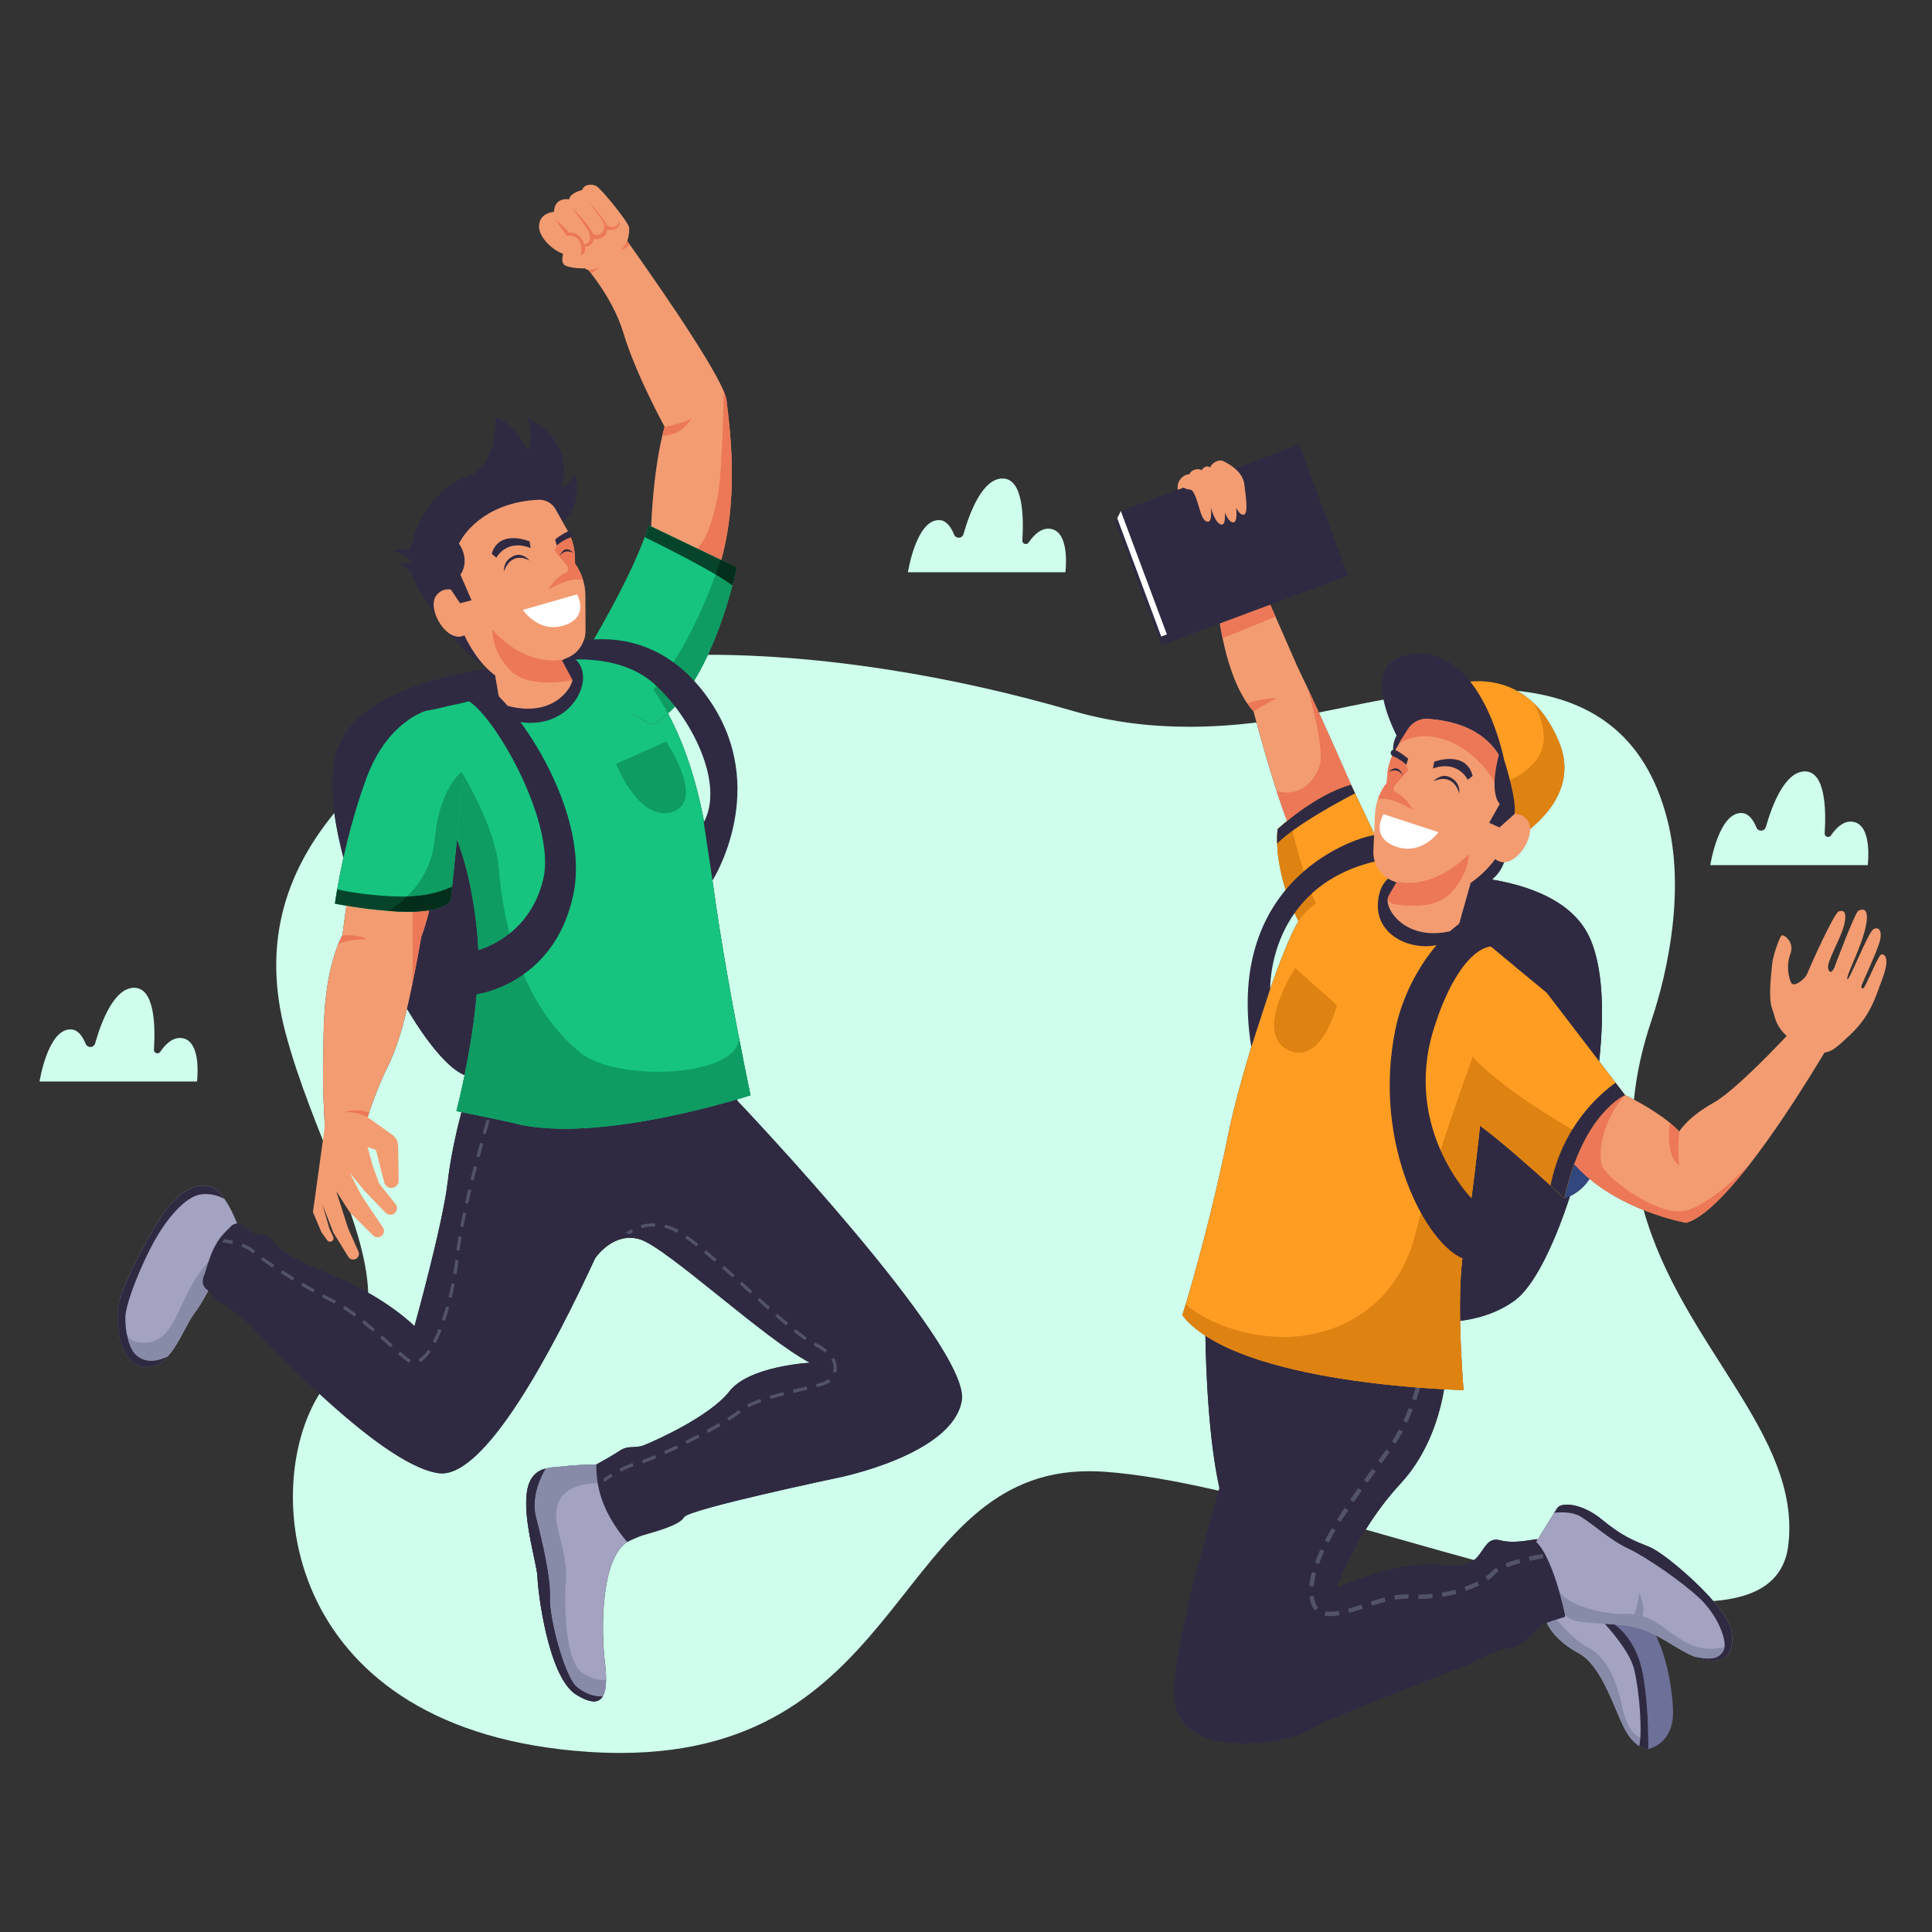 <?xml version="1.0" encoding="UTF-8" standalone="no"?>
<!-- Created with Inkscape (http://www.inkscape.org/) -->

<svg
   version="1.1"
   id="svg1"
   width="666.667"
   height="666.667"
   viewBox="0 0 666.667 666.667"
   sodipodi:docname="414341-PDTRRK-592.eps.svg"
   inkscape:version="1.4.2 (ebf0e940, 2025-05-08)"
   xmlns:inkscape="http://www.inkscape.org/namespaces/inkscape"
   xmlns:sodipodi="http://sodipodi.sourceforge.net/DTD/sodipodi-0.dtd"
   xmlns="http://www.w3.org/2000/svg"
   xmlns:svg="http://www.w3.org/2000/svg">
  <rect x="0" y="0" width="666.667" height="666.667" fill="#333333" stroke="none"/>
  <sodipodi:namedview
     id="namedview1"
     pagecolor="#ffffff"
     bordercolor="#000000"
     borderopacity="0.25"
     inkscape:showpageshadow="2"
     inkscape:pageopacity="0.0"
     inkscape:pagecheckerboard="0"
     inkscape:deskcolor="#d1d1d1"
     inkscape:zoom="0.50223489"
     inkscape:cx="178.20347"
     inkscape:cy="233.95428"
     inkscape:window-width="1472"
     inkscape:window-height="816"
     inkscape:window-x="0"
     inkscape:window-y="38"
     inkscape:window-maximized="0"
     inkscape:current-layer="svg1" />
  <defs
     id="defs1" />
  <g
     id="g1"
     transform="matrix(1.126,0,0,1.126,-40.566,10.099)">
    <g
       id="group-R5">
      <path
         id="path3"
         d="m 1699.84,1040.94 c -23.7,0 -48.36,0.83 -73.9,2.53 -700.803,46.71 -758.729,603.01 -618.93,824.91 99.37,-91.53 205.23,-173.32 274.53,-182.84 2.48,-0.34 5,-0.51 7.53,-0.51 104.6,-0.01 255.71,285.06 353.08,495.65 l 0.02,0.03 c 0.93,1.38 31.95,47.12 80.14,47.12 7.08,0 14.53,-0.99 22.31,-3.25 61.53,-17.9 288.27,-230.72 392.63,-284.57 0,0 -139.86,-7.16 -185.56,-65.78 -45.7,-58.62 -173.08,-114.66 -196.19,-123.94 -23.12,-9.27 -35.19,1.1 -56.68,-13.06 -21.49,-14.17 -54.01,-31.67 -54.01,-31.67 v 0 c 0,0 -44.73,-0.27 -72.87,-4.08 -12.16,-1.65 -28.55,-1.11 -43.9,-5.28 -20.17,-5.52 -38.57,-19.12 -43.33,-56.48 -0.96,-7.52 -1.39,-15.49 -1.39,-23.73 v 0 c 0.02,-63.93 25.67,-145.03 26.22,-171.63 0.6,-30.04 24.21,-228.83 89.01,-269.05 17.19,-10.66 30.53,-15.5 40.69,-15.5 9.19,0 15.77,3.96 20.24,11.17 5.41,8.66 7.76,22 7.89,38.76 v 0 0 c 0.12,11.99 -0.9,25.76 -2.74,40.79 -8.75,71.8 -9.93,236.64 51.33,276.52 0,-0.01 0,-0.01 0,-0.01 0,0 19.87,10.73 38.92,16.37 26.48,7.82 82.28,22.53 92.18,40.83 9.89,18.3 354.58,90.81 354.58,90.81 0,0 264.79,52.48 285.35,178.14 20.56,125.67 -517.08,690.38 -517.08,690.38 l -0.75,3.26 c 19.72,5.77 31.07,9.46 31.07,9.46 0,0 -5.07,23.69 -12.98,63.01 -3.97,19.71 -8.64,43.35 -13.75,69.9 -21.5,110.9 -50.6,272.5 -67.1,411 -18.3,152.5 -55.7,260.3 -96.5,335.9 -9.9,-8.91 -20.28,-16.68 -31.23,-23.18 10.92,6.49 21.32,14.31 31.21,23.2 0.01,0 0.01,0 0.01,-0.01 37.97,34.13 68.45,84.09 92.14,135.13 0.64,0 1.27,0 1.91,0 263.78,0 562.16,-48.69 838.63,-129.26 91.87,-26.77 182.29,-36.61 268.23,-36.61 53.77,0 105.77,3.85 155.29,9.81 9.49,-35.01 27.56,-99.9 46.58,-158.47 h 0.02 v 0 0 c 8.06,-24.81 16.27,-48.48 24.08,-68.27 -13.84,-11.23 -22.05,-18.88 -22.05,-18.88 -0.81,-7.76 -1.19,-15.82 -1.19,-24.1 0.01,-3 0.06,-6.02 0.16,-9.07 2.02,-59.46 22.75,-128.38 49.3,-179.05 -40.64,-63 -132.96,-347.51 -161.27,-487.41 -36.84,-182.06 -81.07,-336.18 -98.66,-394.93 l -0.05,-0.11 c -4.91,-16.41 -7.74,-25.36 -7.74,-25.36 v 0 0 c 13.46,-17.43 31.51,-33.1 53.02,-47.19 1.6,-91.69 8.13,-242.25 32.37,-351.32 v 0 c -0.57,-1.96 -1.14,-3.9 -1.71,-5.85 -97.28,22.36 -187.52,38.59 -265.14,43.82 -11.42,0.78 -22.52,1.15 -33.36,1.15 -225.03,0 -328.59,-162.31 -459.16,-324.6 -130.59,-162.31 -288.16,-324.6 -621.45,-324.6 m 2518.84,349.96 c -46.75,53.77 -119.84,113.55 -146.79,124.44 -39.08,15.82 -63.34,25.04 -109.77,63.25 -29.99,24.7 -60.36,34.53 -80.63,34.53 -11.1,0 -19.17,-2.94 -22.51,-8 -1.58,-2.41 -3.98,-6.2 -6.92,-10.84 -11.53,-18.33 -31.03,-49.94 -38.52,-62.11 -1.16,0.85 -2.13,1.3 -2.86,1.3 -0.07,0 -0.14,0 -0.2,-0.01 -7.61,-0.95 -30.68,-5.94 -54.01,-5.94 -9.71,0 -19.48,0.87 -28.19,3.24 -3.83,1.05 -7.26,1.53 -10.37,1.53 -20.89,0 -27.1,-21.84 -43.53,-40.61 -2.06,-2.37 -4.53,-4.44 -7.28,-6.26 -81.86,22.32 -165.88,46.49 -249.37,70.15 21.16,34.05 47.73,70.92 80.14,105.89 66.31,71.56 91.13,162.32 100.39,217.41 28.14,-1.48 44.84,-1.81 44.84,-1.81 v 0 0 c 0,0 -6.53,75.64 -7.96,159.33 45.56,5.82 89.46,20.42 126.1,47.17 43.04,31.44 89.71,124.83 127.22,240.38 12.26,5.77 30.79,17.52 44.96,39.77 39.55,-32.99 85.07,-56.11 124.62,-71.84 87.22,-312.78 364.42,-516.49 333.27,-772.7 -10.17,-83.64 -74.12,-120.83 -172.63,-128.27 m -2992.8,633.37 c 0,0 -36.03,37.05 -106.6,76.95 -5.73,164.23 -130.46,373.42 -190.452,598.52 -53.363,200.23 -4.152,364.99 112.372,506.93 4.4,-32.5 11.62,-67.13 21.04,-102.75 -6.53,-29.49 -11.21,-54.57 -14.34,-72.92 -3.6,-20.9 -5.2,-33.1 -5.2,-33.1 v 0 0 c 0,0 10.13,-2.07 26.47,-4.82 -5.77,-37.9 -9.18,-68.15 -9.18,-68.15 -3.64,-6.42 -7,-13.62 -10.11,-21.47 l 0.01,-0.01 c -38.91,-98.54 -32.55,-217.49 -34.46,-278.35 -1.56,-49.11 3.77,-139.27 3.77,-139.27 l 85.58,-28.52 c 0,0 4.06,18.85 13.2,48.3 l 0.01,0.02 c 1.02,3.3 2.11,6.75 3.28,10.33 9.59,29.44 23.64,67.17 43.06,106.52 18.09,36.67 31.57,79.38 44.27,133.22 45.12,-76.08 91.45,-133.08 128.48,-151.18 1.42,-0.7 2.84,-1.37 4.27,-2.03 -10.15,-49.72 -18.8,-82.52 -18.8,-82.52 0,0 4.4,-0.89 11.6,-2.35 -13.05,-49.9 -25.45,-106.82 -31.81,-161.53 -11.43,-98.29 -76.46,-331.82 -76.46,-331.82 m 2809.84,522.05 c -12.38,6.56 -20.46,10.34 -20.46,10.34 v 0 l -21.87,28.59 -37.77,49.33 c 13.73,126.85 7.13,242.56 -33.17,305.6 -66.15,103.47 -236.28,124.9 -365.9,124.9 -26.78,0 -51.85,-0.91 -73.9,-2.21 l -89.43,189.05 -9.42,19.92 v 0 c 0,0 -36.76,84.24 -74.13,166.43 26.76,5.19 52.3,10.5 76.43,15.53 64.52,13.44 129.73,25.02 193.44,31.79 -47.11,-55.78 -25.21,-128.65 15.36,-193.81 v 0 0 c 54.36,-87.37 142.21,-160.89 142.21,-160.89 0,0 138.32,66.8 138.31,179.9 0,18.59 -3.74,38.42 -12.43,59.41 -16.54,39.94 -36.84,69.1 -58.86,90.09 v 0.03 h -0.03 c -12.22,11.67 -24.98,20.84 -37.92,27.96 162.23,-16.79 294.26,-94.22 346.27,-296.22 40.94,-159.02 3.23,-345.79 -36.58,-463.88 -21.71,-64.4 -34.52,-124.86 -40.15,-181.86 m -2257.29,866.46 c 0.02,0.01 0.05,0.02 0.06,0.03 -0.02,-0.01 -0.04,-0.02 -0.06,-0.03"
         style="fill:#cfffec;fill-opacity:1;fill-rule:nonzero;stroke:none"
         transform="matrix(0.133,0,0,-0.133,0,666.667)" />
      <path
         id="path4"
         d="m 2725.7,3761.48 h -362.77 c 0,0 18.69,120.06 71.04,120.06 1.02,0 2.06,-0.05 3.1,-0.14 15.14,-1.35 25.44,-16.69 32.19,-33.17 1.99,-4.85 6.35,-7.22 10.69,-7.22 4.73,0 9.44,2.82 11.02,8.33 14.47,50.7 44.08,128.09 89.96,128.09 47.45,0 49.02,-88.54 45.57,-142.47 -0.33,-5.17 3.83,-8.52 8.08,-8.52 2.41,0 4.85,1.08 6.51,3.53 11.03,16.22 26.51,31.88 45.23,31.88 2.53,0 5.12,-0.29 7.77,-0.9 43.26,-9.99 31.61,-99.47 31.61,-99.47"
         style="fill:#cfffec;fill-opacity:1;fill-rule:nonzero;stroke:none"
         transform="matrix(0.133,0,0,-0.133,0,666.667)" />
      <path
         id="path5"
         d="M 724.781,2588 H 362.008 c 0,0 18.699,120.05 71.035,120.05 1.023,0 2.051,-0.04 3.102,-0.13 15.144,-1.35 25.441,-16.7 32.191,-33.17 1.988,-4.86 6.348,-7.23 10.687,-7.23 4.739,0 9.45,2.83 11.02,8.33 14.473,50.71 44.082,128.1 89.961,128.1 47.453,0 49.019,-88.54 45.578,-142.47 -0.328,-5.18 3.824,-8.52 8.066,-8.52 2.418,0 4.86,1.08 6.52,3.52 11.02,16.23 26.504,31.88 45.219,31.88 2.535,0 5.125,-0.29 7.777,-0.9 43.266,-9.98 31.617,-99.46 31.617,-99.46"
         style="fill:#cfffec;fill-opacity:1;fill-rule:nonzero;stroke:none"
         transform="matrix(0.133,0,0,-0.133,0,666.667)" />
      <path
         id="path6"
         d="m 4574.41,3086.54 h -362.77 c 0,0 18.7,120.05 71.04,120.05 1.02,0 2.05,-0.04 3.1,-0.14 15.14,-1.34 25.44,-16.69 32.19,-33.16 1.99,-4.86 6.35,-7.23 10.68,-7.23 4.74,0 9.45,2.83 11.03,8.34 14.47,50.7 44.08,128.09 89.96,128.09 47.45,0 49.02,-88.54 45.57,-142.47 -0.32,-5.18 3.83,-8.52 8.07,-8.52 2.42,0 4.86,1.08 6.52,3.52 11.02,16.23 26.51,31.88 45.22,31.88 2.53,0 5.12,-0.29 7.77,-0.9 43.27,-9.98 31.62,-99.46 31.62,-99.46"
         style="fill:#cfffec;fill-opacity:1;fill-rule:nonzero;stroke:none"
         transform="matrix(0.133,0,0,-0.133,0,666.667)" />
      <path
         id="path7"
         d="m 4068.29,1049.72 c 0,0 61.08,10.78 57.49,91.63 -3.59,80.85 -30.54,192.23 -84.43,224.57 -53.91,32.34 -93.25,-14.37 -93.25,-14.37 l 120.19,-301.83"
         style="fill:#6d7098;fill-opacity:1;fill-rule:nonzero;stroke:none"
         transform="matrix(0.133,0,0,-0.133,0,666.667)" />
      <path
         id="path8"
         d="m 3827.54,1365.91 c 1.8,-26.95 26.95,-66.46 80.85,-95.21 53.9,-28.76 82.65,-131.16 106.87,-176.06 11.14,-20.64 23.24,-31.8 33.07,-37.86 11.56,-7.06 19.97,-7.06 19.97,-7.06 0,0 0.3,7.09 0.35,19.35 0.17,29.15 -1.13,87.56 -11.5,149.54 -14.75,88.01 -66.92,118.58 -66.92,118.58 -9.52,16.22 -30.03,27.78 -53.38,35.09 -38.22,11.93 -84.04,12.47 -101.79,3.47 -5.01,-2.51 -7.79,-5.82 -7.52,-9.84"
         style="fill:#a3a2c0;fill-opacity:1;fill-rule:nonzero;stroke:none"
         transform="matrix(0.133,0,0,-0.133,0,666.667)" />
      <path
         id="path9"
         d="m 4036.37,1232.97 c 12.74,-53.92 18.51,-142.91 11.96,-176.19 11.56,-7.06 19.97,-7.06 19.97,-7.06 0,0 3.59,80.85 -11.15,168.89 -14.75,88.01 -66.92,118.58 -66.92,118.58 -9.52,16.22 -30.03,27.78 -53.38,35.09 30.87,-30.94 88.71,-93.66 99.52,-139.31"
         style="fill:#2f2a42;fill-opacity:1;fill-rule:nonzero;stroke:none"
         transform="matrix(0.133,0,0,-0.133,0,666.667)" />
      <path
         id="path10"
         d="m 4068.29,1049.72 v 0 0 0 0"
         style="fill:#606188;fill-opacity:1;fill-rule:nonzero;stroke:none"
         transform="matrix(0.133,0,0,-0.133,0,666.667)" />
      <path
         id="path11"
         d="m 4048.33,1056.78 v 0 c -9.83,6.06 -21.93,17.22 -33.07,37.86 -24.22,44.9 -52.97,147.3 -106.87,176.06 -38.65,20.62 -62.52,46.77 -73.59,69.86 7.15,2.85 15.24,5.61 22.37,7.89 19.19,-22.34 47.04,-51.41 70.99,-63.38 41.32,-20.65 65.57,-68.92 79.94,-135.64 10.84,-50.27 27.28,-66.6 42.41,-73.52 -0.45,-7.49 -1.17,-13.98 -2.18,-19.13"
         style="fill:#878ba8;fill-opacity:1;fill-rule:nonzero;stroke:none"
         transform="matrix(0.133,0,0,-0.133,0,666.667)" />
      <path
         id="path12"
         d="m 4068.3,1049.72 c 0,0 0,0 -0.01,0 v 0 c -0.33,0 -8.63,0.14 -19.96,7.06 v 0 c 1.01,5.15 1.73,11.64 2.18,19.13 4.95,-2.26 9.75,-3.52 14.18,-4.63 1.43,-0.35 2.75,-1.1 3.96,-2.21 -0.05,-12.26 -0.35,-19.35 -0.35,-19.35 v 0"
         style="fill:#2f2a42;fill-opacity:1;fill-rule:nonzero;stroke:none"
         transform="matrix(0.133,0,0,-0.133,0,666.667)" />
      <path
         id="path13"
         d="m 3393.45,3054.36 c 0,0 416.05,62.48 529,-114.18 112.94,-176.67 -38.78,-767.2 -161.21,-856.62 -122.43,-89.41 -325.86,-43.06 -401.98,13.14 -76.13,56.21 -111.45,872.35 34.19,957.66"
         style="fill:#2f2a42;fill-opacity:1;fill-rule:nonzero;stroke:none"
         transform="matrix(0.133,0,0,-0.133,0,666.667)" />
      <path
         id="path14"
         d="m 3875.43,2319.02 c 0,0 52.72,12.58 71.59,74.56 l -62.88,27.85 c 0,0 -24.62,-63.78 -8.71,-102.41"
         style="fill:#31477d;fill-opacity:1;fill-rule:nonzero;stroke:none"
         transform="matrix(0.133,0,0,-0.133,0,666.667)" />
      <path
         id="path15"
         d="m 3875.43,2427.71 c 86.23,-131.17 280.89,-165.28 280.89,-165.28 40.29,11.78 93.99,67.83 147.12,136.2 h 0.02 c 100.89,129.95 199.62,304.42 199.62,304.42 l -80.85,26.94 c 0,0 -141.95,-156.76 -203.01,-190.87 -61.1,-34.15 -79.07,-66.49 -79.07,-66.49 -6.36,6.93 -13.71,13.69 -21.64,20.21 -43.41,35.82 -103.25,63.82 -103.25,63.82 -69.18,19.35 -139.83,-128.95 -139.83,-128.95"
         style="fill:#f39c72;fill-opacity:1;fill-rule:nonzero;stroke:none"
         transform="matrix(0.133,0,0,-0.133,0,666.667)" />
      <path
         id="path16"
         d="m 3875.43,2427.71 c 86.23,-131.17 280.89,-165.28 280.89,-165.28 40.29,11.78 93.99,67.83 147.12,136.2 0,0 -94.87,-100.79 -155.21,-109.26 -60.31,-8.45 -174.58,73.66 -186.11,105.11 -11.5,31.45 5.5,111.46 53.14,162.18 -69.18,19.35 -139.83,-128.95 -139.83,-128.95"
         style="fill:#ec7857;fill-opacity:1;fill-rule:nonzero;stroke:none"
         transform="matrix(0.133,0,0,-0.133,0,666.667)" />
      <path
         id="path17"
         d="m 3047.99,2083.56 c 0,0 -4.54,-265.13 32.67,-432.54 37.23,-167.42 196.22,274.09 196.22,274.09 0,0 -142.49,125.11 -228.89,158.45"
         style="fill:#2f2a42;fill-opacity:1;fill-rule:nonzero;stroke:none"
         transform="matrix(0.133,0,0,-0.133,0,666.667)" />
      <path
         id="path18"
         d="m 3603.73,1928.26 c 0,0 -3.46,-156.31 -105.86,-266.8 -102.4,-110.48 -146.39,-239.85 -146.39,-239.85 0,0 153.29,70.07 252.25,51.21 0,0 51.8,-2.69 70.65,18.86 18.87,21.56 24.26,47.17 53.9,39.08 29.65,-8.08 71.42,1.35 82.2,2.7 10.78,1.35 79.5,-107.81 66.02,-179.21 0,0 -53.89,-14.83 -60.63,-24.26 -6.74,-9.43 -45.81,-49.85 -70.07,-48.51 -24.25,1.35 -88.94,-36.38 -88.94,-36.38 0,0 -333.3,-126.82 -363.8,-148.21 -51.39,-36.06 -293.74,-75.46 -315.31,60.63 -21.56,136.08 189.99,782.87 219.64,852.93 29.64,70.07 370.72,2.7 406.34,-82.19"
         style="fill:#2f2a42;fill-opacity:1;fill-rule:nonzero;stroke:none"
         transform="matrix(0.133,0,0,-0.133,0,666.667)" />
      <path
         id="path19"
         d="m 3300.66,1479.71 9.4,-3.44 c 3.42,9.34 7.6,19.29 12.42,29.55 l -9.04,4.26 c -4.96,-10.54 -9.26,-20.75 -12.78,-30.37"
         style="fill:#52526b;fill-opacity:1;fill-rule:nonzero;stroke:none"
         transform="matrix(0.133,0,0,-0.133,0,666.667)" />
      <path
         id="path20"
         d="m 3793.43,1493.27 2.14,-9.76 c 9.9,2.16 20.57,4.25 31.74,6.2 l -1.7,9.85 c -11.32,-1.97 -22.14,-4.08 -32.18,-6.29"
         style="fill:#52526b;fill-opacity:1;fill-rule:nonzero;stroke:none"
         transform="matrix(0.133,0,0,-0.133,0,666.667)" />
      <path
         id="path21"
         d="m 3298.03,1402.72 -9.93,-1.1 0.13,-1.11 c 1.7,-13.8 5.86,-24.1 12.71,-31.51 l 7.33,6.8 c -5.29,5.72 -8.7,14.44 -10.13,25.97 l -0.11,0.95"
         style="fill:#52526b;fill-opacity:1;fill-rule:nonzero;stroke:none"
         transform="matrix(0.133,0,0,-0.133,0,666.667)" />
      <path
         id="path22"
         d="m 3376.98,1373.33 2.7,-9.63 c 10.27,2.86 21.08,6.33 31.27,9.64 l -3.09,9.51 c -10.09,-3.27 -20.79,-6.71 -30.88,-9.52"
         style="fill:#52526b;fill-opacity:1;fill-rule:nonzero;stroke:none"
         transform="matrix(0.133,0,0,-0.133,0,666.667)" />
      <path
         id="path23"
         d="m 3369.1,1605.77 c -6.33,-9.49 -12.29,-18.72 -17.74,-27.42 l 8.48,-5.31 c 5.39,8.62 11.31,17.77 17.58,27.18 l -8.32,5.55"
         style="fill:#52526b;fill-opacity:1;fill-rule:nonzero;stroke:none"
         transform="matrix(0.133,0,0,-0.133,0,666.667)" />
      <path
         id="path24"
         d="m 3348.19,1553.92 -8.6,5.08 c -5.83,-9.87 -11.21,-19.48 -16,-28.58 l 8.85,-4.66 c 4.71,8.96 10.01,18.43 15.75,28.16"
         style="fill:#52526b;fill-opacity:1;fill-rule:nonzero;stroke:none"
         transform="matrix(0.133,0,0,-0.133,0,666.667)" />
      <path
         id="path25"
         d="m 3555.47,1938.91 -9.85,1.71 c -1.84,-10.55 -3.98,-21.19 -6.39,-31.62 l 9.74,-2.24 c 2.46,10.6 4.63,21.42 6.5,32.15"
         style="fill:#52526b;fill-opacity:1;fill-rule:nonzero;stroke:none"
         transform="matrix(0.133,0,0,-0.133,0,666.667)" />
      <path
         id="path26"
         d="m 3408.63,1645.39 -8.15,5.79 c -6.81,-9.56 -12.93,-18.3 -18.71,-26.71 l 8.23,-5.67 c 5.76,8.37 11.86,17.06 18.63,26.59"
         style="fill:#52526b;fill-opacity:1;fill-rule:nonzero;stroke:none"
         transform="matrix(0.133,0,0,-0.133,0,666.667)" />
      <path
         id="path27"
         d="m 3432.76,1695.8 c -6.33,-8.67 -12.74,-17.44 -19.14,-26.31 l 8.11,-5.85 c 6.39,8.84 12.77,17.6 19.1,26.26 l -8.07,5.9"
         style="fill:#52526b;fill-opacity:1;fill-rule:nonzero;stroke:none"
         transform="matrix(0.133,0,0,-0.133,0,666.667)" />
      <path
         id="path28"
         d="m 3303.35,1455.26 -9.66,2.61 c -3.11,-11.55 -5.1,-22.61 -5.9,-32.84 l 9.97,-0.78 c 0.76,9.63 2.63,20.06 5.59,31.01"
         style="fill:#52526b;fill-opacity:1;fill-rule:nonzero;stroke:none"
         transform="matrix(0.133,0,0,-0.133,0,666.667)" />
      <path
         id="path29"
         d="m 3325.09,1367.01 -1.89,-9.82 c 3.77,-0.73 7.94,-1.1 12.38,-1.1 6.45,0 13.57,0.76 21.77,2.28 l -1.83,9.83 c -12.54,-2.34 -22.45,-2.71 -30.43,-1.19"
         style="fill:#52526b;fill-opacity:1;fill-rule:nonzero;stroke:none"
         transform="matrix(0.133,0,0,-0.133,0,666.667)" />
      <path
         id="path30"
         d="m 3592.81,1410.4 1.67,-9.85 c 10.88,1.83 21.72,4.2 32.21,7.01 l -2.59,9.66 c -10.18,-2.74 -20.71,-5.02 -31.29,-6.82"
         style="fill:#52526b;fill-opacity:1;fill-rule:nonzero;stroke:none"
         transform="matrix(0.133,0,0,-0.133,0,666.667)" />
      <path
         id="path31"
         d="m 3645.27,1423.71 3.28,-9.45 c 11.01,3.82 21.29,8.11 30.58,12.77 l -4.47,8.94 c -8.91,-4.46 -18.79,-8.59 -29.39,-12.26"
         style="fill:#52526b;fill-opacity:1;fill-rule:nonzero;stroke:none"
         transform="matrix(0.133,0,0,-0.133,0,666.667)" />
      <path
         id="path32"
         d="m 3429.32,1389.79 3.01,-9.55 c 12.49,3.96 22.04,6.73 30.95,9.01 l -2.47,9.69 c -9.1,-2.32 -18.82,-5.14 -31.49,-9.15"
         style="fill:#52526b;fill-opacity:1;fill-rule:nonzero;stroke:none"
         transform="matrix(0.133,0,0,-0.133,0,666.667)" />
      <path
         id="path33"
         d="m 3538.86,1405.58 0.09,-10 c 10.84,0.09 21.92,0.73 32.92,1.87 l -1.04,9.94 c -10.68,-1.11 -21.44,-1.72 -31.97,-1.81"
         style="fill:#52526b;fill-opacity:1;fill-rule:nonzero;stroke:none"
         transform="matrix(0.133,0,0,-0.133,0,666.667)" />
      <path
         id="path34"
         d="m 3739.75,1477.94 3.62,-9.33 c 8.54,3.32 18.8,6.58 30.49,9.67 l -2.55,9.67 c -12.06,-3.19 -22.67,-6.56 -31.56,-10.01"
         style="fill:#52526b;fill-opacity:1;fill-rule:nonzero;stroke:none"
         transform="matrix(0.133,0,0,-0.133,0,666.667)" />
      <path
         id="path35"
         d="m 3708.47,1459.49 c -3.83,-4.17 -8.86,-8.4 -14.95,-12.56 l 5.64,-8.26 c 6.72,4.6 12.33,9.34 16.68,14.07 1.97,2.15 4.71,4.34 8.13,6.52 l -5.34,8.45 c -4.18,-2.65 -7.59,-5.41 -10.16,-8.22"
         style="fill:#52526b;fill-opacity:1;fill-rule:nonzero;stroke:none"
         transform="matrix(0.133,0,0,-0.133,0,666.667)" />
      <path
         id="path36"
         d="m 3533.81,1887.35 c -2.85,-10.46 -6,-20.84 -9.37,-30.83 l 9.48,-3.19 c 3.43,10.18 6.64,20.74 9.53,31.4 l -9.64,2.62"
         style="fill:#52526b;fill-opacity:1;fill-rule:nonzero;stroke:none"
         transform="matrix(0.133,0,0,-0.133,0,666.667)" />
      <path
         id="path37"
         d="m 3446.06,1713.97 8.07,-5.9 c 6.53,8.92 12.95,17.71 19.16,26.3 l -8.1,5.86 c -6.21,-8.58 -12.61,-17.34 -19.13,-26.26"
         style="fill:#52526b;fill-opacity:1;fill-rule:nonzero;stroke:none"
         transform="matrix(0.133,0,0,-0.133,0,666.667)" />
      <path
         id="path38"
         d="m 3503.05,1781.39 -8.81,4.72 c -5.15,-9.57 -10.65,-18.85 -16.34,-27.58 l 8.37,-5.47 c 5.85,8.97 11.49,18.5 16.78,28.33"
         style="fill:#52526b;fill-opacity:1;fill-rule:nonzero;stroke:none"
         transform="matrix(0.133,0,0,-0.133,0,666.667)" />
      <path
         id="path39"
         d="m 3504.23,1805.99 9.04,-4.25 c 4.56,9.69 8.91,19.85 12.92,30.2 l -9.33,3.62 c -3.92,-10.15 -8.18,-20.09 -12.63,-29.57"
         style="fill:#52526b;fill-opacity:1;fill-rule:nonzero;stroke:none"
         transform="matrix(0.133,0,0,-0.133,0,666.667)" />
      <path
         id="path40"
         d="m 3483.21,1403.77 1.68,-9.86 c 11.73,2 21.77,2.74 31.26,2.26 l 0.51,9.98 c -10.23,0.53 -20.98,-0.26 -33.45,-2.38"
         style="fill:#52526b;fill-opacity:1;fill-rule:nonzero;stroke:none"
         transform="matrix(0.133,0,0,-0.133,0,666.667)" />
      <path
         id="path41"
         d="m 3035.69,3857.82 40.64,-173.21 0.24,-1.07 c 0,0 2.67,-32.08 11.43,-74.44 9.75,-47.19 27.09,-107.18 56.71,-149.81 4.52,-6.55 9.34,-12.69 14.49,-18.3 0,0 25.74,-98.87 53.47,-184.28 h 0.02 c 16.33,-50.31 33.35,-95.96 46.23,-113.94 0,0 164.22,30.86 124.88,129.07 0,0 -55.87,128.03 -99.87,222.4 l -0.03,0.09 c -8.52,18.27 -16.6,35.27 -23.74,49.85 l -50.35,114.89 -24.12,55.05 -73.19,167.06 -76.81,-23.36"
         style="fill:#f39c72;fill-opacity:1;fill-rule:nonzero;stroke:none"
         transform="matrix(0.133,0,0,-0.133,0,666.667)" />
      <path
         id="path42"
         d="m 3212.69,3256.71 c 16.33,-50.31 33.35,-95.96 46.23,-113.94 0,0 164.22,30.86 124.88,129.07 0,0 -55.87,128.03 -99.87,222.4 1.04,-3.66 39.5,-138.57 27.99,-176.49 -11.67,-38.45 -45.79,-74.67 -99.23,-61.04"
         style="fill:#ec7857;fill-opacity:1;fill-rule:nonzero;stroke:none"
         transform="matrix(0.133,0,0,-0.133,0,666.667)" />
      <path
         id="path43"
         d="m 3213.69,3136.39 c 2.42,-71.39 31.83,-156.44 65.89,-207.13 20.54,-21.64 46.22,-21.56 72.47,-10.27 66.75,28.65 137.35,129.6 137.35,129.6 l -96.18,203.33 -9.42,19.92 c -54.34,-14.83 -109.37,-53.5 -141.3,-78.81 -17.28,-13.68 -27.78,-23.47 -27.78,-23.47 -1.11,-10.56 -1.41,-21.69 -1.03,-33.17"
         style="fill:#ff9d23;fill-opacity:1;fill-rule:nonzero;stroke:none"
         transform="matrix(0.133,0,0,-0.133,0,666.667)" />
      <path
         id="path44"
         d="m 3262.99,2957.34 c -26.55,50.67 -47.28,119.59 -49.3,179.05 -0.1,3.05 -0.15,6.07 -0.16,9.07 0,8.28 0.38,16.34 1.19,24.1 0,0 10.5,9.79 27.78,23.47 8.51,-38.58 29.55,-125.34 60.34,-194.79 -16.39,-12.88 -30.43,-26.51 -39.43,-40.26 -0.14,-0.21 -0.28,-0.42 -0.42,-0.64"
         style="fill:#de8212;fill-opacity:1;fill-rule:nonzero;stroke:none"
         transform="matrix(0.133,0,0,-0.133,0,666.667)" />
      <path
         id="path45"
         d="m 3213.69,3136.39 c 44.98,44.65 147.9,99.28 179.53,115.53 l -9.42,19.92 c -83.71,-22.86 -169.08,-102.28 -169.08,-102.28 -1.11,-10.56 -1.41,-21.69 -1.03,-33.17"
         style="fill:#2f2a42;fill-opacity:1;fill-rule:nonzero;stroke:none"
         transform="matrix(0.133,0,0,-0.133,0,666.667)" />
      <path
         id="path46"
         d="m 2995.27,2049.53 c 125.15,-162.05 647.83,-172.47 647.83,-172.47 0,0 -18.52,214.48 0,320.69 20.38,116.77 38.02,288.35 38.02,288.35 47.81,-34.95 120.84,-100.01 162.42,-137.79 19.36,-17.6 31.89,-29.29 31.89,-29.29 13.12,60.21 31.29,105.8 50.2,140.11 42.9,77.83 89.63,97.53 89.63,97.53 l -21.87,28.59 -158.65,207.19 -170.48,141.24 -29.36,24.3 -134.15,85.95 -54.92,35.19 c 0,0 -141.99,-59.42 -182.42,-121.14 -40.42,-61.68 -133.28,-347.67 -161.69,-488.05 -36.84,-182.06 -81.07,-336.18 -98.66,-394.93 l -0.05,-0.11 c -4.91,-16.41 -7.74,-25.36 -7.74,-25.36"
         style="fill:#ff9d23;fill-opacity:1;fill-rule:nonzero;stroke:none"
         transform="matrix(0.133,0,0,-0.133,0,666.667)" />
      <path
         id="path47"
         d="m 3643.1,1877.06 c 0,0 -39.91,0.8 -100.28,5.36 -3.34,0.26 -6.7,0.52 -10.16,0.79 -160.49,12.81 -448.72,51.51 -537.39,166.32 0,0 2.83,8.95 7.74,25.36 l 0.05,0.11 c 0,0 68.12,-65.89 203.46,-74.86 7.48,-0.5 14.99,-0.75 22.52,-0.75 128.82,0 262.77,73.34 303.86,239.68 33.61,136.05 131.23,406.04 131.23,406.04 78.29,-86.71 261.5,-185.98 261.5,-185.98 -9.56,-17.34 -18.93,-37.56 -27.55,-61.1 -8.44,-23.03 -16.16,-49.23 -22.65,-79.01 0,0 -12.53,11.69 -31.89,29.29 -41.58,37.78 -114.61,102.84 -162.42,137.79 0,0 -17.64,-171.58 -38.02,-288.35 -6.17,-35.36 -8.23,-82.74 -8.23,-130.2 -0.01,-95.07 8.23,-190.49 8.23,-190.49"
         style="fill:#de8212;fill-opacity:1;fill-rule:nonzero;stroke:none"
         transform="matrix(0.133,0,0,-0.133,0,666.667)" />
      <path
         id="path48"
         d="m 3580.82,2902.1 c 30.99,6.1 46.74,23.35 70.27,42.48 l -16.19,13.4 -143.09,113.6 c -18.98,-12.05 -42.68,-23.88 -45.97,-72.09 -4.98,-72.77 71.75,-109.82 134.98,-97.39"
         style="fill:#2f2a42;fill-opacity:1;fill-rule:nonzero;stroke:none"
         transform="matrix(0.133,0,0,-0.133,0,666.667)" />
      <path
         id="path49"
         d="m 3843.54,2348.31 c 19.36,-17.6 31.89,-29.29 31.89,-29.29 42.84,196.73 139.83,237.64 139.83,237.64 l -21.87,28.59 c -39.97,-28.59 -123.17,-102.54 -149.85,-236.94"
         style="fill:#2f2a42;fill-opacity:1;fill-rule:nonzero;stroke:none"
         transform="matrix(0.133,0,0,-0.133,0,666.667)" />
      <path
         id="path50"
         d="m 3742.42,3124.42 c 0,0 2.79,-78.08 -87.19,-94.09 0,0 22.51,102.17 87.19,94.09"
         style="fill:#2f2a42;fill-opacity:1;fill-rule:nonzero;stroke:none"
         transform="matrix(0.133,0,0,-0.133,0,666.667)" />
      <path
         id="path51"
         d="m 3594.9,3291.78 c 54.36,-87.37 142.21,-160.89 142.21,-160.89 0,0 187.51,90.55 125.88,239.31 -16.54,39.94 -36.84,69.1 -58.86,90.09 v 0.03 h -0.03 c -93.78,89.55 -218.77,31.69 -218.77,31.69 -54.57,-56.54 -32.58,-132.54 9.57,-200.23"
         style="fill:#ff9d23;fill-opacity:1;fill-rule:nonzero;stroke:none"
         transform="matrix(0.133,0,0,-0.133,0,666.667)" />
      <path
         id="path52"
         d="m 3804.1,3460.32 0.03,-0.03 v 0.03 h -0.03"
         style="fill:#4081a7;fill-opacity:1;fill-rule:nonzero;stroke:none"
         transform="matrix(0.133,0,0,-0.133,0,666.667)" />
      <path
         id="path53"
         d="m 3737.11,3130.89 c 0,0 -87.85,73.52 -142.21,160.89 24.39,-18.02 53.09,-26.15 82.21,-26.15 46.54,0 94.16,20.75 126.99,55.01 52.82,55.11 1.11,137.92 0.03,139.65 22.02,-20.99 42.32,-50.15 58.86,-90.09 8.69,-20.99 12.43,-40.82 12.43,-59.41 0.01,-113.1 -138.31,-179.9 -138.31,-179.9"
         style="fill:#de8212;fill-opacity:1;fill-rule:nonzero;stroke:none"
         transform="matrix(0.133,0,0,-0.133,0,666.667)" />
      <path
         id="path54"
         d="m 3736.08,3331.47 c 0,0 -49.01,253.54 -205.86,242.03 -146.87,-10.78 -32.44,-205.15 -32.44,-205.15 0,0 212.02,-60.54 238.3,-36.88"
         style="fill:#2f2a42;fill-opacity:1;fill-rule:nonzero;stroke:none"
         transform="matrix(0.133,0,0,-0.133,0,666.667)" />
      <path
         id="path55"
         d="m 3542.22,3421.16 c 0,0 -67.29,-13.4 -61,-75.38 0,0 56.99,33.79 61,75.38"
         style="fill:#2f2a42;fill-opacity:1;fill-rule:nonzero;stroke:none"
         transform="matrix(0.133,0,0,-0.133,0,666.667)" />
      <path
         id="path56"
         d="m 3659.56,3045.75 -24.66,-87.76 c -2.55,-11.95 -11.81,-21.4 -23.75,-24.02 -102.97,-22.65 -152.02,52.86 -141.66,79.33 13.31,4.73 242.54,78.06 284.24,166.15 0,0 -14.61,-78.72 -94.17,-133.7"
         style="fill:#f39c72;fill-opacity:1;fill-rule:nonzero;stroke:none"
         transform="matrix(0.133,0,0,-0.133,0,666.667)" />
      <path
         id="path57"
         d="m 3481.26,3049.56 c 32.96,-12.69 79.38,-24.2 127.73,-15.63 91.2,16.19 138.69,124.13 138.69,124.13 0,0 15.22,73.32 -5.26,141.07 -5.53,18.38 -13.72,36.38 -25.54,52.36 -42.92,58 -114.21,68.35 -153.45,72.09 -19.51,1.86 -38.38,-7.49 -48.63,-24.2 l -17.18,-28.13 -11.49,-18.76 c -2.48,-4.04 -4.68,-8.16 -6.68,-12.39 -6.71,-14.26 -10.78,-29.62 -11.97,-45.41 l -1.34,-18.38 c -8.86,-11.37 -15.71,-24.07 -20.29,-37.55 -4.02,-11.64 -6.37,-23.87 -6.9,-36.32 l -3.56,-82.79 c -1.32,-30.77 17.11,-59.02 45.87,-70.09"
         style="fill:#f39c72;fill-opacity:1;fill-rule:nonzero;stroke:none"
         transform="matrix(0.133,0,0,-0.133,0,666.667)" />
      <path
         id="path58"
         d="m 3575.59,3324.9 c 0,0 72.96,27.59 88.54,-32.8 l -11.41,-8.72 c 0,0 -22.05,46.54 -80.09,25.78 l 2.96,15.74"
         style="fill:#2f2a42;fill-opacity:1;fill-rule:nonzero;stroke:none"
         transform="matrix(0.133,0,0,-0.133,0,666.667)" />
      <path
         id="path59"
         d="m 3466.14,3276.3 c -8.85,-11.37 -15.71,-24.05 -20.3,-37.53 14.37,2.99 39.29,-0.16 81.1,-25.6 0,0 -15.4,29.78 -39,40.6 -6.34,2.91 -8.07,11.11 -3.43,16.32 l 31.07,34.9 c 0,0 -1.23,10.21 -10.02,17.69 -5.36,4.56 -16.6,12.14 -26.11,17.4 -6.71,-14.23 -10.77,-29.61 -11.95,-45.41 l -1.36,-18.37"
         style="fill:#ec7857;fill-opacity:1;fill-rule:nonzero;stroke:none"
         transform="matrix(0.133,0,0,-0.133,0,666.667)" />
      <path
         id="path60"
         d="m 3487.04,3351.36 c 16.77,-8.67 28.48,-19.65 28.48,-19.65 l -4.21,-13.96 c -10.48,9.53 -20.71,15.67 -30.32,19.48 -4.75,1.88 -7.06,7.06 -5,11.12 l 0.06,0.15 c 1.89,3.74 6.82,5.03 10.99,2.86"
         style="fill:#2f2a42;fill-opacity:1;fill-rule:nonzero;stroke:none"
         transform="matrix(0.133,0,0,-0.133,0,666.667)" />
      <path
         id="path61"
         d="m 3458.78,3204 126.55,-41.57 c 0,0 -42.6,-59.51 -106.5,-29.6 -50.11,23.45 -20.05,71.17 -20.05,71.17"
         style="fill:#ffffff;fill-opacity:1;fill-rule:nonzero;stroke:none"
         transform="matrix(0.133,0,0,-0.133,0,666.667)" />
      <path
         id="path62"
         d="m 3489.41,3048.58 c 0,0 79.46,-23.53 165.81,63.7 0,0 1.88,-46.87 -44.45,-92.84 -33.71,-33.45 -97.39,-27.92 -129.56,-22.42 -9.69,1.65 -14.75,12.44 -9.78,20.92 l 17.98,30.64"
         style="fill:#ec7857;fill-opacity:1;fill-rule:nonzero;stroke:none"
         transform="matrix(0.133,0,0,-0.133,0,666.667)" />
      <path
         id="path63"
         d="m 3724.17,3189.5 c 0,0 41.95,33.65 66.8,-0.57 24.84,-34.21 -37.3,-125.69 -77.63,-85.84 -40.32,39.84 10.83,86.41 10.83,86.41"
         style="fill:#f39c72;fill-opacity:1;fill-rule:nonzero;stroke:none"
         transform="matrix(0.133,0,0,-0.133,0,666.667)" />
      <path
         id="path64"
         d="m 3573.86,3279.83 c 0,0 16.58,18.57 36.04,10.19 28.37,-12.22 23.36,-38.56 23.36,-38.56 0,0 -10.97,49.84 -59.4,28.37"
         style="fill:#2f2a42;fill-opacity:1;fill-rule:nonzero;stroke:none"
         transform="matrix(0.133,0,0,-0.133,0,666.667)" />
      <path
         id="path65"
         d="m 3503.52,3292.54 c 0,0 -9.37,31.74 -33.26,8.62 0,0 20.94,12.31 33.26,-8.62"
         style="fill:#2f2a42;fill-opacity:1;fill-rule:nonzero;stroke:none"
         transform="matrix(0.133,0,0,-0.133,0,666.667)" />
      <path
         id="path66"
         d="m 3496.69,3371.72 c 0.05,-0.94 -2.17,-4.46 -2.12,-5.44 0,0 40.96,34.29 113.08,6.45 72.09,-27.84 107.45,-96.1 107.45,-96.1 l 27.32,22.5 c -5.53,18.38 -13.72,36.38 -25.54,52.36 -42.92,58 -114.21,68.35 -153.45,72.09 -19.51,1.86 -38.38,-7.49 -48.63,-24.2 l -18.11,-27.66"
         style="fill:#ec7857;fill-opacity:1;fill-rule:nonzero;stroke:none"
         transform="matrix(0.133,0,0,-0.133,0,666.667)" />
      <path
         id="path67"
         d="m 3702.21,3184.09 23.69,-10.78 34.55,30.99 c 5.44,29.78 -18.7,109.28 -24.37,127.17 -3.04,2.91 -8.03,5.77 -11.57,8.63 0,0 -23.78,-82.25 1.95,-112.71 l -24.25,-43.3"
         style="fill:#2f2a42;fill-opacity:1;fill-rule:nonzero;stroke:none"
         transform="matrix(0.133,0,0,-0.133,0,666.667)" />
      <path
         id="path68"
         d="m 3076.33,3684.61 0.24,-1.07 c 0,0 2.67,-32.08 11.43,-74.44 l 121.81,49.97 -24.12,55.05 -109.36,-29.51"
         style="fill:#ec7857;fill-opacity:1;fill-rule:nonzero;stroke:none"
         transform="matrix(0.133,0,0,-0.133,0,666.667)" />
      <path
         id="path69"
         d="m 3264.24,2654.19 c -6.62,0 -13.63,1.36 -21.04,4.39 -88.93,36.38 11.86,191.19 11.86,191.19 l 96.42,-86.09 c 0,0 -27.92,-109.49 -87.24,-109.49"
         style="fill:#de8212;fill-opacity:1;fill-rule:nonzero;stroke:none"
         transform="matrix(0.133,0,0,-0.133,0,666.667)" />
      <path
         id="path70"
         d="m 2947.33,3593.64 429.18,160.23 -106.1,284.18 -429.17,-160.23 106.09,-284.18"
         style="fill:#2f2a42;fill-opacity:1;fill-rule:nonzero;stroke:none"
         transform="matrix(0.133,0,0,-0.133,0,666.667)" />
      <path
         id="path71"
         d="m 2841.24,3877.82 106.09,-284.18 429.17,160.23 -16.15,4.58 -506.92,143.97 -8.22,-16.57 0.01,-0.02 -3.98,-8.01"
         style="fill:#2f2a42;fill-opacity:1;fill-rule:nonzero;stroke:none"
         transform="matrix(0.133,0,0,-0.133,0,666.667)" />
      <path
         id="path72"
         d="m 2845.21,3885.85 101.32,-272.48 c 5.89,2.21 3.29,1.23 13,4.86 l 154.05,218.22 -260.15,65.97 -8.22,-16.57"
         style="fill:#ffffff;fill-opacity:1;fill-rule:nonzero;stroke:none"
         transform="matrix(0.133,0,0,-0.133,0,666.667)" />
      <path
         id="path73"
         d="m 2959.53,3618.23 410.42,153.23 -106.1,284.18 -410.42,-153.23 106.1,-284.18"
         style="fill:#2f2a42;fill-opacity:1;fill-rule:nonzero;stroke:none"
         transform="matrix(0.133,0,0,-0.133,0,666.667)" />
      <path
         id="path74"
         d="m 2992.22,3977.76 0.07,0.07 c 4.94,5.81 13.95,9.78 19.53,9.44 1.23,5.65 7.83,9.81 15.24,11.32 4.33,0.89 8.79,0.07 12.72,-1.93 3.37,6.51 11.88,10.38 16.52,7.8 0,0 1.13,-0.48 3.05,-1.37 1.58,4.85 5.22,7.36 5.22,7.36 h 0.03 c 4.78,6.73 18.42,10.29 23.63,7.4 0,0 45.43,-18.34 49.76,-53.36 4.33,-35.02 10.75,-75.8 -5.48,-69.98 -4.65,1.66 -9.23,7.46 -13.27,15.33 1.75,-21.02 0.73,-36.73 -9.77,-32.97 -5.84,2.09 -11.57,10.7 -16.27,21.76 1.02,-17.83 -0.76,-30.22 -10.2,-26.83 -8.53,3.05 -16.82,20 -22.02,38.18 1.58,-20.29 0.37,-35.19 -9.9,-31.51 -12.55,4.5 -16.14,32.7 -24.92,55.5 -10.31,26.72 -12.68,12.74 -27.81,22.52 l -13.58,-5.07 c -2.84,15.59 6.6,25.47 7.45,26.34"
         style="fill:#f39c72;fill-opacity:1;fill-rule:nonzero;stroke:none"
         transform="matrix(0.133,0,0,-0.133,0,666.667)" />
      <path
         id="path75"
         d="m 4398.92,2684.7 c -19.1,11.87 -32.93,30.51 -38.91,52.18 -1.72,6.24 -3.74,12.84 -6.05,19.33 -8.99,25.15 -1.8,79.05 0,100.61 1.79,21.56 17.07,62.88 21.56,67.37 4.48,4.49 31.43,-14.65 20.65,-42.36 -10.78,-27.7 -3.04,-58.5 2.53,-67.35 5.56,-8.86 30.71,7.31 37,23.47 6.28,16.18 61.09,138.34 71.86,141.94 10.78,3.59 19.76,0.9 12.58,-30.54 -7.19,-31.44 -41.32,-86.24 -36.83,-101.51 4.49,-15.28 12.58,-2.7 15.27,5.39 2.7,8.08 46.71,123.71 53.9,127.88 7.19,4.17 27.84,11.38 17.06,-37.59 -10.77,-48.97 -44.24,-108.71 -42.22,-119.49 2.03,-10.78 47.84,108.47 60.64,115.21 12.8,6.74 22.24,-5.39 12.13,-35.04 -10.11,-29.64 -37.1,-87.12 -39.36,-93.61 -1.91,-5.47 -0.84,-10.08 3.88,-7.38 4.72,2.69 33.21,72.7 39.74,76.74 6.52,4.04 22.69,-3.37 5.17,-51.2 -17.52,-47.84 -29.2,-90.22 -76.81,-134.24 -29.38,-27.17 -43.78,-43.63 -71.41,-39.58 -16.54,2.42 -41.72,16.93 -62.38,29.77"
         style="fill:#f39c72;fill-opacity:1;fill-rule:nonzero;stroke:none"
         transform="matrix(0.133,0,0,-0.133,0,666.667)" />
      <path
         id="path76"
         d="m 3804.13,2819.21 c 0,0 11.74,129.52 -89.96,156.47 -72.93,19.32 -196.5,-115.03 -227.78,-265.89 -55.32,-266.8 72.9,-499.47 156.73,-530 0,0 76.51,59.28 18.18,139.23 0,0 -157.78,159.08 -87.44,388.07 58.59,190.73 152.18,239.84 187.38,146.23 l 42.89,-34.11"
         style="fill:#2f2a42;fill-opacity:1;fill-rule:nonzero;stroke:none"
         transform="matrix(0.133,0,0,-0.133,0,666.667)" />
      <path
         id="path77"
         d="m 3154.02,2667.55 43.6,134.09 c 0,0 -6.07,234.23 241.04,293.27 -2.51,7.84 -3.66,16.2 -3.29,24.74 l 1.54,35.71 C 3406,3153.34 3091,3062.28 3154.02,2667.55"
         style="fill:#2f2a42;fill-opacity:1;fill-rule:nonzero;stroke:none"
         transform="matrix(0.133,0,0,-0.133,0,666.667)" />
      <path
         id="path78"
         d="m 4140.15,2394.48 c -4.73,42.12 0,78.15 0,78.15 -6.36,6.93 -13.71,13.69 -21.64,20.21 -10.69,-82.64 21.64,-98.36 21.64,-98.36"
         style="fill:#ec7857;fill-opacity:1;fill-rule:nonzero;stroke:none"
         transform="matrix(0.133,0,0,-0.133,0,666.667)" />
      <path
         id="path79"
         d="m 3144.71,3459.29 c 4.52,-6.55 9.34,-12.69 14.49,-18.3 0,0 41.58,24.26 53.57,30.56 0,0 -38.37,-0.67 -68.06,-12.26"
         style="fill:#ec7857;fill-opacity:1;fill-rule:nonzero;stroke:none"
         transform="matrix(0.133,0,0,-0.133,0,666.667)" />
      <path
         id="path80"
         d="m 3810.48,1527.21 c 22.31,-21.08 40.37,-70.37 52.09,-110.31 l 0.06,-0.16 c 9.51,-32.39 14.82,-58.61 14.82,-58.61 19.83,-21.57 65.08,-15.37 137.81,-23.27 65.46,-7.11 111.33,-52.62 160.14,-72.21 h 0.05 c 5.42,-2.22 10.86,-4.05 16.36,-5.5 29.02,-7.63 49.48,-2.86 60.61,11.18 10.08,12.7 12.53,33.02 6.76,58.64 -12.13,54.01 -148.21,172.58 -187.29,188.37 -39.08,15.82 -63.34,25.04 -109.77,63.25 -46.41,38.22 -93.7,40.83 -103.14,26.53 -1.58,-2.41 -3.98,-6.2 -6.92,-10.84 -14.49,-23.04 -41.58,-67.07 -41.58,-67.07"
         style="fill:#a3a2c0;fill-opacity:1;fill-rule:nonzero;stroke:none"
         transform="matrix(0.133,0,0,-0.133,0,666.667)" />
      <path
         id="path81"
         d="m 3852.06,1594.28 c 15.39,1.7 41.43,2.48 59.93,-8.27 27.84,-16.18 67.37,-53.9 109.58,-73.66 42.23,-19.77 123.08,-75.46 165.31,-114.99 42.2,-39.53 67.05,-101.74 54.79,-122.15 -12.27,-20.46 -34.61,-19.73 -66.22,-12.56 5.42,-2.22 10.86,-4.05 16.36,-5.5 55.24,-14.5 79.5,15.82 67.37,69.82 -12.13,54.01 -148.21,172.58 -187.29,188.37 -39.08,15.82 -63.34,25.04 -109.77,63.25 -46.41,38.22 -93.7,40.83 -103.14,26.53 -1.58,-2.41 -3.98,-6.2 -6.92,-10.84"
         style="fill:#2f2a42;fill-opacity:1;fill-rule:nonzero;stroke:none"
         transform="matrix(0.133,0,0,-0.133,0,666.667)" />
      <path
         id="path82"
         d="m 4217.06,1253.53 c -7.52,0 -15.95,1.17 -25.25,3.62 9.3,-2.44 17.73,-3.62 25.25,-3.62 7.1,0 13.39,1.05 18.85,3.05 -5.46,-2 -11.75,-3.05 -18.85,-3.05 m -9.19,4.54 c -9.4,0 -20.22,1.81 -32.42,4.58 v 0 h -0.05 c -48.81,19.59 -94.68,65.1 -160.14,72.21 -8.72,0.95 -17.06,1.7 -25,2.31 -7.57,0.59 -14.78,1.05 -21.64,1.46 -45.91,2.75 -75.99,2.99 -91.17,19.5 0,0 -0.06,0.29 -0.18,0.86 -1,4.78 -6.14,28.8 -14.64,57.75 9.81,-29.78 89.14,-55.49 144.69,-55.49 2.72,0 5.38,0.06 7.97,0.18 2.08,0.11 4.1,0.16 6.09,0.16 5.49,0 10.67,-0.38 15.63,-1.09 0,0 7.93,20.69 10.63,49.45 0,0 14.48,-28.01 8.12,-53.9 34.22,-9.54 53.45,-33.66 96.09,-58.4 22.26,-12.94 43.38,-16.82 60.71,-16.82 13.34,0.01 24.43,2.31 32.07,4.54 -0.36,-4.02 -1.34,-7.46 -2.96,-10.16 -7.53,-12.57 -18.86,-17.14 -33.8,-17.14"
         style="fill:#878ba8;fill-opacity:1;fill-rule:nonzero;stroke:none"
         transform="matrix(0.133,0,0,-0.133,0,666.667)" />
      <path
         id="path83"
         d="m 4236.02,1256.62 c 0.01,0 0.02,0.01 0.04,0.01 -0.02,0 -0.03,-0.01 -0.04,-0.01"
         style="fill:#878ba8;fill-opacity:1;fill-rule:nonzero;stroke:none"
         transform="matrix(0.133,0,0,-0.133,0,666.667)" />
      <path
         id="path84"
         d="m 4236.19,1256.68 v 0 0"
         style="fill:#878ba8;fill-opacity:1;fill-rule:nonzero;stroke:none"
         transform="matrix(0.133,0,0,-0.133,0,666.667)" />
      <path
         id="path85"
         d="m 4217.06,1253.53 c -7.52,0 -15.95,1.18 -25.25,3.62 v 0 c -5.5,1.45 -10.94,3.28 -16.36,5.5 v 0 c 12.2,-2.77 23.02,-4.58 32.42,-4.58 14.94,0 26.27,4.57 33.8,17.14 1.62,2.7 2.6,6.14 2.96,10.16 7.25,2.13 11.39,4.2 11.39,4.2 l -3.6,-21.24 c -4.13,-5.22 -9.56,-9.15 -16.23,-11.65 v 0 0 0 c -0.05,-0.02 -0.09,-0.03 -0.13,-0.05 v 0 c -0.02,0 -0.03,-0.01 -0.04,-0.01 v 0 c -0.03,-0.02 -0.07,-0.03 -0.11,-0.04 v 0 c -5.46,-2 -11.75,-3.05 -18.85,-3.05"
         style="fill:#2f2a42;fill-opacity:1;fill-rule:nonzero;stroke:none"
         transform="matrix(0.133,0,0,-0.133,0,666.667)" />
      <path
         id="path86"
         d="m 612.621,1930.6 c 16.973,0.96 30.988,9.62 43.02,22.21 l 1.136,1.19 0.047,0.03 c 20.957,22.55 36.031,56.89 50.895,82.74 4.336,7.6 8.707,14.47 13.172,20.1 14.027,17.66 38.527,64.24 59.847,107.15 1.09,2.16 2.149,4.35 3.215,6.49 20.738,41.96 37.688,78.7 37.688,78.7 0,0 -7.864,23.02 -20.438,46.66 -3.859,7.25 -8.172,14.57 -12.844,21.32 -9.351,13.52 -20.152,24.67 -31.675,28.21 -35.938,11.06 -69.235,-12.77 -96.879,-44.95 -27.071,-31.51 -101.563,-164.42 -113.707,-219.6 -0.258,-1.17 -0.496,-2.31 -0.688,-3.44 -12.621,-69.37 11.043,-150.04 67.211,-146.81"
         style="fill:#a3a2c0;fill-opacity:1;fill-rule:nonzero;stroke:none"
         transform="matrix(0.133,0,0,-0.133,0,666.667)" />
      <path
         id="path87"
         d="m 612.621,1930.6 c 17.52,1 31.871,10.16 44.156,23.4 -39.097,-18.73 -62.918,-7.4 -76.629,8.11 -17.14,19.38 -23.589,72.6 -19.117,95.08 10.891,54.72 51.403,140.53 72.004,174.69 20.602,34.16 61.457,90.52 101.156,96.04 22.727,3.15 41.922,-4.01 54.168,-10.73 -9.351,13.52 -20.152,24.67 -31.675,28.21 -35.938,11.06 -69.235,-12.77 -96.879,-44.95 -27.645,-32.19 -104.766,-170.16 -114.395,-223.04 -12.621,-69.37 11.043,-150.04 67.211,-146.81"
         style="fill:#2f2a42;fill-opacity:1;fill-rule:nonzero;stroke:none"
         transform="matrix(0.133,0,0,-0.133,0,666.667)" />
      <path
         id="path88"
         d="m 612.621,1930.6 c 5.875,0.33 11.395,1.59 16.598,3.6 -5.207,-2.02 -10.723,-3.27 -16.598,-3.6 m 16.645,3.62 c 0.027,0.01 0.054,0.02 0.078,0.03 -0.028,-0.01 -0.051,-0.02 -0.078,-0.03 m -9.938,10.03 c -17.922,0 -30.555,8.1 -39.18,17.86 -7.902,8.94 -13.531,25.06 -16.867,42.05 5.977,-11.39 17.184,-17.87 39.817,-17.87 0.367,0 0.742,0.01 1.117,0.01 54.191,0.47 69.41,55.63 98.359,113.73 19.242,38.62 39.305,62.75 48.723,72.95 -2.934,-8.56 -5.938,-18.2 -9.109,-29.19 0,0 -12.653,-21.96 5.894,-35.75 0.973,-0.73 1.875,-1.42 2.707,-2.09 -11.598,-21.4 -22.289,-39.5 -29.898,-49.08 -4.465,-5.63 -8.836,-12.5 -13.172,-20.1 -14.864,-25.85 -29.938,-60.19 -50.895,-82.74 l -0.047,-0.03 c -14.496,-6.94 -26.89,-9.75 -37.449,-9.75 m -73.918,133.16 c 0.192,1.13 0.43,2.27 0.688,3.44 0.004,0 0.004,0 0.007,0 -0.261,-1.18 -0.492,-2.33 -0.695,-3.44"
         style="fill:#878ba8;fill-opacity:1;fill-rule:nonzero;stroke:none"
         transform="matrix(0.133,0,0,-0.133,0,666.667)" />
      <path
         id="path89"
         d="m 609.387,1930.5 c -44.211,0.01 -67.305,53.21 -67.289,109.91 0.004,12.34 1.101,24.85 3.312,37 v 0 c 0.203,1.11 0.434,2.26 0.695,3.44 0.54,0.22 1.051,0.33 1.536,0.33 2.359,0 4.05,-2.62 4.898,-8.54 4.117,-29.14 2.734,-53.22 10.742,-68.48 3.336,-16.99 8.965,-33.11 16.867,-42.05 8.625,-9.76 21.258,-17.86 39.18,-17.86 10.559,0 22.953,2.81 37.449,9.75 v 0 0 l -1.136,-1.19 c -7.836,-8.2 -16.512,-14.73 -26.297,-18.56 v 0 c -0.024,-0.01 -0.051,-0.02 -0.078,-0.03 v 0 c -0.016,0 -0.032,-0.01 -0.047,-0.02 v 0 c -5.203,-2.01 -10.723,-3.27 -16.598,-3.6 v 0 c -1.094,-0.07 -2.168,-0.1 -3.234,-0.1"
         style="fill:#2f2a42;fill-opacity:1;fill-rule:nonzero;stroke:none"
         transform="matrix(0.133,0,0,-0.133,0,666.667)" />
      <path
         id="path90"
         d="m 1509.54,1444.36 c 0.6,-30.04 24.21,-228.83 89.01,-269.05 32.73,-20.3 51.52,-19.51 60.93,-4.33 5.41,8.66 7.76,22 7.89,38.76 0.12,11.99 -0.9,25.76 -2.74,40.79 -8.88,72.88 -9.96,241.61 54.13,278.23 0,0 -11.74,87.06 -41.73,140.69 -8.99,16.17 -19.69,29.3 -32.22,36.11 0,0 -44.73,-0.27 -72.87,-4.08 -12.16,-1.65 -28.55,-1.11 -43.9,-5.28 -20.17,-5.52 -38.57,-19.12 -43.33,-56.48 -8.41,-65.83 24.21,-165.33 24.83,-195.36"
         style="fill:#a3a2c0;fill-opacity:1;fill-rule:nonzero;stroke:none"
         transform="matrix(0.133,0,0,-0.133,0,666.667)" />
      <path
         id="path91"
         d="m 1509.54,1444.36 c 0.6,-30.04 24.21,-228.83 89.01,-269.05 32.73,-20.3 51.52,-19.51 60.93,-4.33 -16.55,-0.7 -39.4,4.79 -59.89,22.39 -28.16,24.19 -63.57,160.65 -61.49,204.69 2.1,44.03 -16.08,124.14 -32.02,185.61 -12.08,46.52 10.37,92.79 21.96,112.53 -20.17,-5.52 -38.57,-19.12 -43.33,-56.48 -8.41,-65.83 24.21,-165.33 24.83,-195.36"
         style="fill:#2f2a42;fill-opacity:1;fill-rule:nonzero;stroke:none"
         transform="matrix(0.133,0,0,-0.133,0,666.667)" />
      <path
         id="path92"
         d="m 1656.71,1170.92 c -16.27,0 -37.75,5.81 -57.12,22.45 -28.16,24.19 -63.57,160.65 -61.49,204.69 2.1,44.03 -16.08,124.14 -32.02,185.61 -12.08,46.52 10.37,92.79 21.96,112.53 v 0 c 15.35,4.17 31.74,3.63 43.9,5.28 28.14,3.81 72.87,4.08 72.87,4.08 v 0 0 c -0.19,-14.73 0.89,-29.02 3.24,-42.96 -27.94,-0.7 -70.34,-7.22 -87.38,-38.44 -26.42,-48.39 19.53,-108.84 14.08,-185.71 -5.46,-76.89 2.11,-193.32 40.08,-214.67 17.58,-9.88 33.16,-14.81 45.03,-14.81 2.7,0 5.21,0.25 7.51,0.77 -0.13,-16.76 -2.48,-30.1 -7.89,-38.76 v 0 c -0.91,-0.04 -1.83,-0.06 -2.77,-0.06"
         style="fill:#878ba8;fill-opacity:1;fill-rule:nonzero;stroke:none"
         transform="matrix(0.133,0,0,-0.133,0,666.667)" />
      <path
         id="path93"
         d="m 1639.24,1159.81 c -10.16,0 -23.5,4.84 -40.69,15.5 -64.8,40.22 -88.41,239.01 -89.01,269.05 -0.55,26.6 -26.2,107.7 -26.22,171.63 0,8.24 0.43,16.21 1.39,23.73 4.76,37.36 23.16,50.96 43.33,56.48 -11.59,-19.74 -34.04,-66.01 -21.96,-112.53 15.94,-61.47 34.12,-141.58 32.02,-185.61 -2.08,-44.04 33.33,-180.5 61.49,-204.69 19.37,-16.64 40.85,-22.45 57.12,-22.45 0.94,0 1.86,0.02 2.77,0.06 v 0 c -4.47,-7.21 -11.05,-11.17 -20.24,-11.17"
         style="fill:#2f2a42;fill-opacity:1;fill-rule:nonzero;stroke:none"
         transform="matrix(0.133,0,0,-0.133,0,666.667)" />
      <path
         id="path94"
         d="m 1515.16,3550.95 c 0,0 -390.15,-10.57 -464.58,-190.29 -74.432,-179.71 160.15,-694.38 286.5,-756.14 126.36,-61.77 304.62,13.64 365.01,77.35 60.39,63.71 -40.04,814.85 -186.93,869.08"
         style="fill:#2f2a42;fill-opacity:1;fill-rule:nonzero;stroke:none"
         transform="matrix(0.133,0,0,-0.133,0,666.667)" />
      <path
         id="path95"
         d="m 1271.59,3072.1 c 0,0 -0.59,-72.56 -30.3,-151.51 0,0 -8.74,-52.66 -22.34,-117.93 l 0.01,-0.04 c -16.01,-76.87 -31.58,-133.41 -54.63,-180.14 -19.42,-39.35 -33.47,-77.08 -43.06,-106.52 -1.17,-3.58 -2.26,-7.03 -3.28,-10.33 l -0.01,-0.02 c -9.14,-29.45 -13.2,-48.3 -13.2,-48.3 l -85.58,28.52 c 0,0 -5.33,90.16 -3.77,139.27 1.91,60.86 -4.45,179.81 34.46,278.35 l -0.01,0.01 c 3.11,7.85 6.47,15.05 10.11,21.47 0,0 10.96,97.14 26.79,161.3 5.26,21.26 11.03,38.88 17.14,48.16 0,0 126.72,13.26 167.67,-62.29"
         style="fill:#f39c72;fill-opacity:1;fill-rule:nonzero;stroke:none"
         transform="matrix(0.133,0,0,-0.133,0,666.667)" />
      <path
         id="path96"
         d="m 1115.3,2916.08 c 0,0 -49.82,-0.52 -65.41,-12.63 l -0.01,0.01 c 3.11,7.85 6.47,15.05 10.11,21.47 0,0 38.27,2.25 55.31,-8.85"
         style="fill:#ec7857;fill-opacity:1;fill-rule:nonzero;stroke:none"
         transform="matrix(0.133,0,0,-0.133,0,666.667)" />
      <path
         id="path97"
         d="m 1271.59,3072.1 c 0,0 -0.59,-72.56 -30.3,-151.51 0,0 -8.74,-52.66 -22.34,-117.93 5.26,49.13 1.58,137.3 2.59,201.62 0.69,43.92 -38.84,54.22 -73.39,66.62 -14.38,5.16 -42.6,10.51 -59.26,16 l -2.11,-0.67 c 5.26,21.26 11.03,38.88 17.14,48.16 0,0 126.72,13.26 167.67,-62.29"
         style="fill:#ec7857;fill-opacity:1;fill-rule:nonzero;stroke:none"
         transform="matrix(0.133,0,0,-0.133,0,666.667)" />
      <path
         id="path98"
         d="m 1092.13,2523.96 82,-58.15 c 8.68,-6.15 13.91,-16.07 14.09,-26.71 l 1.35,-78.98 c 0.15,-9.42 -7.35,-17.17 -16.76,-17.31 -7.88,-0.12 -14.82,5.19 -16.76,12.82 l -18.89,74.45 -19.35,7.07 12.14,-44.44 14.94,-40.3 37.38,-46.76 c 5.43,-6.79 4.08,-16.76 -2.97,-21.86 -6.16,-4.46 -14.66,-3.7 -19.92,1.78 l -49.25,51.17 -32.96,40.44 25.95,-50.78 50.02,-74.69 c 3.31,-4.95 3.3,-11.41 -0.04,-16.33 -5.14,-7.59 -15.91,-8.62 -22.4,-2.17 l -54.21,53.89 -30.82,48.05 27.08,-84.74 23.99,-54.22 c 2.65,-5.98 0.5,-13.01 -5.07,-16.47 -6.17,-3.85 -14.3,-1.95 -18.13,4.24 l -34.81,56.31 -25.15,65.33 16.21,-56.25 8.91,-19.18 c 1.85,-4.01 0.12,-8.75 -3.88,-10.61 -3.47,-1.61 -7.59,-0.54 -9.83,2.56 l -13.29,18.36 -19.743,46.57 27.623,199.6 c 0,0 11.5,27.37 72.55,37.31"
         style="fill:#f39c72;fill-opacity:1;fill-rule:nonzero;stroke:none"
         transform="matrix(0.133,0,0,-0.133,0,666.667)" />
      <path
         id="path99"
         d="m 1117.98,2505.61 c 0,0 -25.26,15.07 -55.01,11.28 0,0 31.99,12.07 58.3,-0.93 l -3.29,-10.35"
         style="fill:#ec7857;fill-opacity:1;fill-rule:nonzero;stroke:none"
         transform="matrix(0.133,0,0,-0.133,0,666.667)" />
      <path
         id="path100"
         d="m 1899.28,3702.76 c 87.26,172.08 51.76,398.09 45.56,455.24 -0.54,5.01 -2.74,11.98 -6.35,20.5 l -0.01,0.04 c -33.08,78.6 -182.89,290.55 -217,338.42 -2.31,3.25 -4.1,5.72 -5.29,7.36 -1.07,1.54 -1.64,2.32 -1.64,2.32 l -105.11,-48.94 c 0,0 70.66,-73.89 98.44,-166.64 27.77,-92.74 94.24,-214.3 94.24,-214.3 -29.26,-107.58 -31.46,-248.33 -31.46,-248.33 50.82,-119.29 128.62,-145.67 128.62,-145.67"
         style="fill:#f39c72;fill-opacity:1;fill-rule:nonzero;stroke:none"
         transform="matrix(0.133,0,0,-0.133,0,666.667)" />
      <path
         id="path101"
         d="m 1899.28,3702.76 c 87.26,172.08 51.76,398.09 45.56,455.24 -0.54,5.01 -2.74,11.98 -6.35,20.5 -0.06,-2.84 -2.58,-184.81 -14.43,-243.6 -11.95,-59.25 -31,-121.46 -65.55,-129.79 -34.58,-8.32 -69.14,11.3 -87.85,43.32 50.82,-119.29 128.62,-145.67 128.62,-145.67"
         style="fill:#ec7857;fill-opacity:1;fill-rule:nonzero;stroke:none"
         transform="matrix(0.133,0,0,-0.133,0,666.667)" />
      <path
         id="path102"
         d="m 1714.25,4518.2 c -14.06,-14.91 -75.13,-56.31 -84.04,-60.29 -3.11,-1.37 -7.3,0.6 -11.42,3.75 -4.08,-0.1 -30.94,-0.52 -45.5,6.5 -8,3.88 -7.6,15.32 -5.2,27.39 -19.33,5.18 -56.47,35.81 -55.24,64.04 1.34,30.76 34.45,32.21 34.45,32.21 1.45,35.32 34.93,28.78 34.93,28.78 2.1,15.34 30.19,21.49 30.19,21.49 3.18,13.03 21.47,14.86 32.17,9.45 10.7,-5.39 73.23,-81.66 75.74,-95.41 2.51,-13.75 -6.08,-37.91 -6.08,-37.91"
         style="fill:#f39c72;fill-opacity:1;fill-rule:nonzero;stroke:none"
         transform="matrix(0.133,0,0,-0.133,0,666.667)" />
      <path
         id="path103"
         d="m 1618.39,4511.33 c 4.23,-17.78 -10.68,-19.69 -10.68,-19.69 3.06,2.23 3.02,9.78 2.34,16.29 0,0 -0.01,4.43 -1.51,9.76 l -0.02,0.05 c -1.66,5.81 -5.16,12.69 -12.48,16.21 -13.19,6.28 -19.34,2.37 -19.34,2.37 l -25.59,36.57 c 13.47,-8.6 31.22,-28.73 31.22,-28.73 23.57,0.38 31.94,-17.19 34.75,-26.77 4.64,0.25 9.82,2.12 11.83,8.5 4.01,12.75 -4.21,25.34 -4.21,25.34 l -35.54,49.79 c 0,0 48.97,-47.98 49.66,-66.25 0.9,-24.24 -20.43,-23.44 -20.43,-23.44"
         style="fill:#ec7857;fill-opacity:1;fill-rule:nonzero;stroke:none"
         transform="matrix(0.133,0,0,-0.133,0,666.667)" />
      <path
         id="path104"
         d="m 1626.3,4615.49 c 0,0 31.82,-39.98 35.9,-50.8 4.45,-11.8 -3.25,-23.3 -11.86,-25.36 -8.61,-2.06 -13.37,2.42 -13.37,2.42 l -0.28,-12.34 c 0,0 33.02,-5.96 33.48,25.51 0.22,15.73 -43.87,60.57 -43.87,60.57"
         style="fill:#ec7857;fill-opacity:1;fill-rule:nonzero;stroke:none"
         transform="matrix(0.133,0,0,-0.133,0,666.667)" />
      <path
         id="path105"
         d="m 1668.25,4562.23 c 0,0 7.84,-7.86 17.6,-4.97 9.78,2.89 11.93,9.4 9.8,15.44 0,0 5.75,-5.94 0.5,-14.27 -6.83,-10.86 -23.07,-8.47 -28.17,-6.99 l 0.27,10.79"
         style="fill:#ec7857;fill-opacity:1;fill-rule:nonzero;stroke:none"
         transform="matrix(0.133,0,0,-0.133,0,666.667)" />
      <path
         id="path106"
         d="m 1701.65,4503.9 c 0,0 11.99,2.17 19.83,13.06 -2.31,3.25 -4.1,5.72 -5.29,7.36 0,0 -4.77,-10.43 -14.54,-20.42"
         style="fill:#ec7857;fill-opacity:1;fill-rule:nonzero;stroke:none"
         transform="matrix(0.133,0,0,-0.133,0,666.667)" />
      <path
         id="path107"
         d="m 1626.81,4457.57 c 0,0 15.36,1.3 24.08,6.8 0,0 -8.1,-10.6 -19.03,-13.14 l -5.05,6.34"
         style="fill:#ec7857;fill-opacity:1;fill-rule:nonzero;stroke:none"
         transform="matrix(0.133,0,0,-0.133,0,666.667)" />
      <path
         id="path108"
         d="m 1802.12,4096.76 c 0,0 46,6.99 61.66,20.05 0,0 -16.76,-39.55 -66.93,-41.02 l 5.27,20.97"
         style="fill:#ec7857;fill-opacity:1;fill-rule:nonzero;stroke:none"
         transform="matrix(0.133,0,0,-0.133,0,666.667)" />
      <path
         id="path109"
         d="m 748.082,2108.04 c 18.543,-13.79 10.008,-16.95 28.309,-26.84 17.726,-9.59 64.261,-47.7 67.148,-50.07 l 0.137,-0.11 c 121.66,-129.18 326.734,-330.21 437.864,-345.48 104.76,-14.4 260.88,279.44 360.61,495.14 l 0.02,0.03 c 1.06,1.58 41.72,61.53 102.45,43.87 61.53,-17.9 288.27,-230.72 392.63,-284.57 0,0 -139.86,-7.16 -185.56,-65.78 -45.7,-58.62 -173.08,-114.66 -196.19,-123.94 -23.12,-9.27 -35.19,1.1 -56.68,-13.06 -21.49,-14.17 -54.01,-31.67 -54.01,-31.67 -0.87,-65.3 23.49,-121.82 71.15,-178.52 0,0 19.87,10.73 38.92,16.37 26.48,7.82 82.28,22.53 92.18,40.83 9.89,18.3 354.58,90.81 354.58,90.81 0,0 264.79,52.48 285.35,178.14 20.56,125.67 -517.08,690.38 -517.08,690.38 l -41.6,181.09 -194.08,-32.11 -0.01,0.08 -354.23,-26.84 c 0,0 -60.58,-162.84 -77.65,-309.7 -11.43,-98.29 -76.46,-331.82 -76.46,-331.82 0,0 -59.93,61.61 -176.53,111.49 -29.8,12.76 -60.518,26.67 -89.733,40.31 l 0.028,0.02 c 0,0 -44.207,22.2 -59.618,43.6 -15.41,21.39 -24.812,13.16 -41.488,18.16 -16.68,5.01 -30.746,25.26 -41.867,23.16 -11.125,-2.1 -14.422,-7.56 -14.422,-7.56 -28.371,-26.74 -41.195,-44.3 -60.062,-109.66 0,0 -12.653,-21.96 5.894,-35.75"
         style="fill:#2f2a42;fill-opacity:1;fill-rule:nonzero;stroke:none"
         transform="matrix(0.133,0,0,-0.133,0,666.667)" />
      <path
         id="path110"
         d="m 1064.95,2071.21 -4.05,-6.32 c 8.27,-5.28 17.15,-11.49 26.43,-18.45 l 4.51,5.99 c -9.43,7.07 -18.48,13.4 -26.89,18.78"
         style="fill:#52526b;fill-opacity:1;fill-rule:nonzero;stroke:none"
         transform="matrix(0.133,0,0,-0.133,0,666.667)" />
      <path
         id="path111"
         d="m 1016.29,2097.55 -3.51,-6.63 c 8.01,-4.24 15.72,-8.17 22.93,-11.69 2,-0.98 4.02,-2 6.05,-3.08 l 3.51,6.62 c -2.1,1.12 -4.2,2.19 -6.27,3.21 -7.14,3.47 -14.78,7.37 -22.71,11.57"
         style="fill:#52526b;fill-opacity:1;fill-rule:nonzero;stroke:none"
         transform="matrix(0.133,0,0,-0.133,0,666.667)" />
      <path
         id="path112"
         d="m 964.613,2117.89 c 9.625,-5.65 19.149,-11.1 28.313,-16.2 l 3.64,6.56 c -9.109,5.06 -18.582,10.48 -28.148,16.11 l -3.805,-6.47"
         style="fill:#52526b;fill-opacity:1;fill-rule:nonzero;stroke:none"
         transform="matrix(0.133,0,0,-0.133,0,666.667)" />
      <path
         id="path113"
         d="m 1104.99,2032.67 c 7.8,-6.3 15.92,-13.11 24.83,-20.8 l 4.91,5.66 c -8.97,7.76 -17.16,14.62 -25.04,20.98 l -4.7,-5.84"
         style="fill:#52526b;fill-opacity:1;fill-rule:nonzero;stroke:none"
         transform="matrix(0.133,0,0,-0.133,0,666.667)" />
      <path
         id="path114"
         d="m 1192.65,1965.86 -4.95,-5.64 c 10.74,-9.43 17.83,-15.13 22.98,-18.46 1.18,-0.76 2.38,-1.43 3.58,-1.99 l 3.18,6.79 -2.68,1.5 c -4.84,3.12 -11.65,8.61 -22.11,17.8"
         style="fill:#52526b;fill-opacity:1;fill-rule:nonzero;stroke:none"
         transform="matrix(0.133,0,0,-0.133,0,666.667)" />
      <path
         id="path115"
         d="m 1235.52,1947.86 3.65,-6.55 c 7.91,4.39 15.94,12.5 23.87,24.09 l -6.18,4.24 c -7.28,-10.63 -14.45,-17.95 -21.34,-21.78"
         style="fill:#52526b;fill-opacity:1;fill-rule:nonzero;stroke:none"
         transform="matrix(0.133,0,0,-0.133,0,666.667)" />
      <path
         id="path116"
         d="m 1151.69,2002.63 -4.99,-5.6 c 7.09,-6.32 13.88,-12.45 20.26,-18.22 l 3.9,-3.53 5.03,5.57 -3.9,3.52 c -6.4,5.79 -13.2,11.94 -20.3,18.26"
         style="fill:#52526b;fill-opacity:1;fill-rule:nonzero;stroke:none"
         transform="matrix(0.133,0,0,-0.133,0,666.667)" />
      <path
         id="path117"
         d="m 917.574,2146.74 c 8.914,-5.7 18.223,-11.52 27.668,-17.26 l 3.903,6.41 c -9.399,5.72 -18.661,11.49 -27.528,17.17 l -4.043,-6.32"
         style="fill:#52526b;fill-opacity:1;fill-rule:nonzero;stroke:none"
         transform="matrix(0.133,0,0,-0.133,0,666.667)" />
      <path
         id="path118"
         d="m 787.719,2224.79 c -1.903,-2.23 -3.774,-4.48 -5.594,-6.77 5.859,-0.81 14.453,-2.2 23.813,-4.4 l 1.707,7.31 c -7.469,1.75 -14.387,3 -19.926,3.86"
         style="fill:#52526b;fill-opacity:1;fill-rule:nonzero;stroke:none"
         transform="matrix(0.133,0,0,-0.133,0,666.667)" />
      <path
         id="path119"
         d="m 829.688,2214.44 -2.586,-7.04 c 11.007,-4.05 19.421,-8.76 25.003,-13.97 l 1.696,-1.55 4.988,5.6 -1.562,1.43 c -6.313,5.9 -15.582,11.13 -27.539,15.53"
         style="fill:#52526b;fill-opacity:1;fill-rule:nonzero;stroke:none"
         transform="matrix(0.133,0,0,-0.133,0,666.667)" />
      <path
         id="path120"
         d="m 876.211,2183.78 -4.426,-6.06 c 7.613,-5.55 16.656,-11.83 26.867,-18.64 l 4.161,6.24 c -10.122,6.75 -19.075,12.96 -26.602,18.46"
         style="fill:#52526b;fill-opacity:1;fill-rule:nonzero;stroke:none"
         transform="matrix(0.133,0,0,-0.133,0,666.667)" />
      <path
         id="path121"
         d="m 1368.56,2415.21 7.25,-1.91 c 2.76,10.48 5.57,20.98 8.42,31.43 l -7.24,1.97 c -2.85,-10.48 -5.67,-20.99 -8.43,-31.49"
         style="fill:#52526b;fill-opacity:1;fill-rule:nonzero;stroke:none"
         transform="matrix(0.133,0,0,-0.133,0,666.667)" />
      <path
         id="path122"
         d="m 1382.99,2468.45 7.22,-2.02 c 2.94,10.53 5.91,20.98 8.87,31.29 l -7.2,2.07 c -2.98,-10.32 -5.95,-20.79 -8.89,-31.34"
         style="fill:#52526b;fill-opacity:1;fill-rule:nonzero;stroke:none"
         transform="matrix(0.133,0,0,-0.133,0,666.667)" />
      <path
         id="path123"
         d="m 1342.38,2308.08 7.32,-1.63 c 2.27,10.23 4.72,20.88 7.28,31.67 l -7.3,1.73 c -2.57,-10.82 -5.02,-21.51 -7.3,-31.77"
         style="fill:#52526b;fill-opacity:1;fill-rule:nonzero;stroke:none"
         transform="matrix(0.133,0,0,-0.133,0,666.667)" />
      <path
         id="path124"
         d="m 1354.97,2361.8 7.28,-1.79 c 2.51,10.22 5.17,20.84 7.92,31.53 l -7.27,1.87 c -2.75,-10.72 -5.41,-21.36 -7.93,-31.61"
         style="fill:#52526b;fill-opacity:1;fill-rule:nonzero;stroke:none"
         transform="matrix(0.133,0,0,-0.133,0,666.667)" />
      <path
         id="path125"
         d="m 1398.18,2521.45 7.2,-2.11 c 3.12,10.61 6.24,21.02 9.33,31.15 l -7.18,2.19 c -3.09,-10.16 -6.22,-20.58 -9.35,-31.23"
         style="fill:#52526b;fill-opacity:1;fill-rule:nonzero;stroke:none"
         transform="matrix(0.133,0,0,-0.133,0,666.667)" />
      <path
         id="path126"
         d="m 1268.09,1988.6 6.65,-3.46 c 4.63,8.88 9.2,18.96 13.58,29.96 l -6.97,2.77 c -4.28,-10.76 -8.75,-20.6 -13.26,-29.27"
         style="fill:#52526b;fill-opacity:1;fill-rule:nonzero;stroke:none"
         transform="matrix(0.133,0,0,-0.133,0,666.667)" />
      <path
         id="path127"
         d="m 1431.2,2626.76 7.1,-2.4 c 3.78,11.19 7.39,21.5 10.73,30.65 l -7.05,2.57 c -3.35,-9.21 -6.98,-19.58 -10.78,-30.82"
         style="fill:#52526b;fill-opacity:1;fill-rule:nonzero;stroke:none"
         transform="matrix(0.133,0,0,-0.133,0,666.667)" />
      <path
         id="path128"
         d="m 1414.18,2574.25 7.16,-2.24 c 3.34,10.71 6.67,21.13 9.88,30.98 l -7.13,2.32 c -3.23,-9.87 -6.56,-20.33 -9.91,-31.06"
         style="fill:#52526b;fill-opacity:1;fill-rule:nonzero;stroke:none"
         transform="matrix(0.133,0,0,-0.133,0,666.667)" />
      <path
         id="path129"
         d="m 1289.08,2038.82 7.09,-2.43 c 3.4,9.91 6.66,20.43 9.7,31.26 l -7.22,2.03 c -3.01,-10.7 -6.22,-21.08 -9.57,-30.86"
         style="fill:#52526b;fill-opacity:1;fill-rule:nonzero;stroke:none"
         transform="matrix(0.133,0,0,-0.133,0,666.667)" />
      <path
         id="path130"
         d="m 1331.2,2253.99 7.37,-1.38 c 1.87,9.96 4.02,20.67 6.37,31.85 l -7.34,1.55 c -2.37,-11.23 -4.51,-22.01 -6.4,-32.02"
         style="fill:#52526b;fill-opacity:1;fill-rule:nonzero;stroke:none"
         transform="matrix(0.133,0,0,-0.133,0,666.667)" />
      <path
         id="path131"
         d="m 1304.33,2091.33 7.28,-1.79 c 2.56,10.42 4.93,21.15 7.06,31.92 l -7.36,1.45 c -2.11,-10.64 -4.46,-21.27 -6.98,-31.58"
         style="fill:#52526b;fill-opacity:1;fill-rule:nonzero;stroke:none"
         transform="matrix(0.133,0,0,-0.133,0,666.667)" />
      <path
         id="path132"
         d="m 1315.34,2144.95 7.39,-1.24 c 1.81,10.75 3.39,21.63 4.71,32.34 l -7.44,0.92 c -1.31,-10.6 -2.88,-21.37 -4.66,-32.02"
         style="fill:#52526b;fill-opacity:1;fill-rule:nonzero;stroke:none"
         transform="matrix(0.133,0,0,-0.133,0,666.667)" />
      <path
         id="path133"
         d="m 1322.51,2199.34 7.45,-0.89 c 1.15,9.57 2.72,20.35 4.67,32.04 l -7.39,1.24 c -1.98,-11.81 -3.56,-22.71 -4.73,-32.39"
         style="fill:#52526b;fill-opacity:1;fill-rule:nonzero;stroke:none"
         transform="matrix(0.133,0,0,-0.133,0,666.667)" />
      <path
         id="path134"
         d="m 1780.52,2261.53 c -11.15,0.29 -22.38,-1.29 -33.24,-4.65 l 2.21,-7.15 c 10.09,3.11 20.5,4.57 30.84,4.3 l 0.19,7.5"
         style="fill:#52526b;fill-opacity:1;fill-rule:nonzero;stroke:none"
         transform="matrix(0.133,0,0,-0.133,0,666.667)" />
      <path
         id="path135"
         d="m 1830.85,2239.29 3.71,6.52 c -2.98,1.69 -5.82,3.17 -8.45,4.41 -7.45,3.52 -15.03,6.25 -22.54,8.13 l -1.81,-7.28 c 7.03,-1.75 14.14,-4.32 21.15,-7.62 2.45,-1.16 5.13,-2.56 7.94,-4.16"
         style="fill:#52526b;fill-opacity:1;fill-rule:nonzero;stroke:none"
         transform="matrix(0.133,0,0,-0.133,0,666.667)" />
      <path
         id="path136"
         d="m 1850.31,1759.73 3.34,-6.72 c 9.78,4.86 19.56,9.85 29.07,14.84 l -3.48,6.64 c -9.46,-4.96 -19.2,-9.93 -28.93,-14.76"
         style="fill:#52526b;fill-opacity:1;fill-rule:nonzero;stroke:none"
         transform="matrix(0.133,0,0,-0.133,0,666.667)" />
      <path
         id="path137"
         d="m 1899.06,1785.1 3.59,-6.58 c 10.11,5.51 19.68,10.91 28.44,16.05 l -3.79,6.47 c -8.7,-5.1 -18.2,-10.46 -28.24,-15.94"
         style="fill:#52526b;fill-opacity:1;fill-rule:nonzero;stroke:none"
         transform="matrix(0.133,0,0,-0.133,0,666.667)" />
      <path
         id="path138"
         d="m 1946.45,1812.68 4.01,-6.34 c 11.24,7.11 20.34,13.45 27.05,18.85 l -4.71,5.84 c -6.48,-5.22 -15.35,-11.4 -26.35,-18.35"
         style="fill:#52526b;fill-opacity:1;fill-rule:nonzero;stroke:none"
         transform="matrix(0.133,0,0,-0.133,0,666.667)" />
      <path
         id="path139"
         d="m 1662.72,1665.02 c 6.75,4.68 13.33,9.01 19.65,12.93 l -3.96,6.37 c -5.56,-3.45 -11.34,-7.25 -17.24,-11.28 0.5,-2.68 1.02,-5.35 1.55,-8.02"
         style="fill:#52526b;fill-opacity:1;fill-rule:nonzero;stroke:none"
         transform="matrix(0.133,0,0,-0.133,0,666.667)" />
      <path
         id="path140"
         d="m 1698.15,1695.69 3.51,-6.62 c 10.84,5.73 20.66,9.94 29.19,12.51 l -2.16,7.18 c -9,-2.71 -19.28,-7.1 -30.54,-13.07"
         style="fill:#52526b;fill-opacity:1;fill-rule:nonzero;stroke:none"
         transform="matrix(0.133,0,0,-0.133,0,666.667)" />
      <path
         id="path141"
         d="m 1892.76,2193.69 c 7.58,-6.32 15.9,-13.41 24.71,-21.06 l 4.92,5.65 c -8.85,7.7 -17.2,14.83 -24.83,21.17 l -4.8,-5.76"
         style="fill:#52526b;fill-opacity:1;fill-rule:nonzero;stroke:none"
         transform="matrix(0.133,0,0,-0.133,0,666.667)" />
      <path
         id="path142"
         d="m 1750.06,1715.26 2.51,-7.06 c 8.64,3.07 18.89,7.13 30.49,12.04 l -2.93,6.91 c -11.46,-4.86 -21.58,-8.86 -30.07,-11.89"
         style="fill:#52526b;fill-opacity:1;fill-rule:nonzero;stroke:none"
         transform="matrix(0.133,0,0,-0.133,0,666.667)" />
      <path
         id="path143"
         d="m 1800.69,1736.16 3.08,-6.83 c 9.51,4.27 19.47,8.91 29.59,13.77 l -3.24,6.76 c -10.07,-4.83 -19.97,-9.44 -29.43,-13.7"
         style="fill:#52526b;fill-opacity:1;fill-rule:nonzero;stroke:none"
         transform="matrix(0.133,0,0,-0.133,0,666.667)" />
      <path
         id="path144"
         d="m 1721.44,2236.31 c 2.46,1.63 5.15,3.28 8.08,4.89 l -3.61,6.57 c -5.28,-2.91 -9.86,-5.92 -13.66,-8.73 3.05,-0.93 6.11,-1.85 9.19,-2.73"
         style="fill:#52526b;fill-opacity:1;fill-rule:nonzero;stroke:none"
         transform="matrix(0.133,0,0,-0.133,0,666.667)" />
      <path
         id="path145"
         d="m 1853.82,2233.46 -4.3,-6.15 c 7.65,-5.36 16.34,-11.89 25.83,-19.43 l 4.67,5.87 c -9.61,7.64 -18.42,14.27 -26.2,19.71"
         style="fill:#52526b;fill-opacity:1;fill-rule:nonzero;stroke:none"
         transform="matrix(0.133,0,0,-0.133,0,666.667)" />
      <path
         id="path146"
         d="m 2177.2,1900.49 c -3.59,-2.68 -12.15,-5.83 -26.15,-9.64 l 1.97,-7.24 c 15.34,4.17 24.18,7.52 28.66,10.86 0.92,0.69 1.82,1.41 2.7,2.18 l -4.95,5.64 -2.23,-1.8"
         style="fill:#52526b;fill-opacity:1;fill-rule:nonzero;stroke:none"
         transform="matrix(0.133,0,0,-0.133,0,666.667)" />
      <path
         id="path147"
         d="m 2104.07,2017.36 -4.69,-5.85 c 10.03,-8.05 18.61,-14.51 26.22,-19.75 l 4.25,6.18 c -7.46,5.14 -15.89,11.48 -25.78,19.42"
         style="fill:#52526b;fill-opacity:1;fill-rule:nonzero;stroke:none"
         transform="matrix(0.133,0,0,-0.133,0,666.667)" />
      <path
         id="path148"
         d="m 2148.89,1986.56 -0.24,0.12 -3.22,-6.78 0.26,-0.12 c 10.56,-4.96 19.48,-10.46 26.52,-16.37 l 4.83,5.75 c -7.55,6.32 -17.02,12.18 -28.15,17.4"
         style="fill:#52526b;fill-opacity:1;fill-rule:nonzero;stroke:none"
         transform="matrix(0.133,0,0,-0.133,0,666.667)" />
      <path
         id="path149"
         d="m 2192.58,1951.33 -6.47,-3.8 c 2.51,-4.27 4.17,-8.66 4.95,-13.08 0.92,-5.12 0.65,-10.25 -0.8,-15.22 l 7.21,-2.1 c 1.76,6.09 2.1,12.36 0.98,18.64 -0.94,5.28 -2.91,10.52 -5.87,15.56"
         style="fill:#52526b;fill-opacity:1;fill-rule:nonzero;stroke:none"
         transform="matrix(0.133,0,0,-0.133,0,666.667)" />
      <path
         id="path150"
         d="m 2113.23,1881.5 c -5.07,-1.2 -10.29,-2.44 -15.58,-3.72 l 1.75,-7.28 c 5.29,1.27 10.5,2.51 15.56,3.7 5.56,1.33 10.95,2.61 16.1,3.85 l -1.75,7.29 c -5.15,-1.25 -10.53,-2.53 -16.08,-3.84"
         style="fill:#52526b;fill-opacity:1;fill-rule:nonzero;stroke:none"
         transform="matrix(0.133,0,0,-0.133,0,666.667)" />
      <path
         id="path151"
         d="m 2044.2,1863.7 2.16,-7.19 c 9.27,2.79 19.49,5.6 31.23,8.6 l -1.86,7.26 c -11.84,-3.02 -22.15,-5.86 -31.53,-8.67"
         style="fill:#52526b;fill-opacity:1;fill-rule:nonzero;stroke:none"
         transform="matrix(0.133,0,0,-0.133,0,666.667)" />
      <path
         id="path152"
         d="m 1992.19,1843.77 3.47,-6.65 c 8.05,4.21 17.95,8.41 29.45,12.49 l -2.5,7.07 c -12,-4.27 -21.95,-8.49 -30.42,-12.91"
         style="fill:#52526b;fill-opacity:1;fill-rule:nonzero;stroke:none"
         transform="matrix(0.133,0,0,-0.133,0,666.667)" />
      <path
         id="path153"
         d="m 1997.47,2111.02 c -5.7,5.18 -11.42,10.38 -17.13,15.55 l -5.04,-5.55 c 5.72,-5.18 11.43,-10.38 17.13,-15.55 l 6.97,-6.34 5.04,5.56 -6.97,6.33"
         style="fill:#52526b;fill-opacity:1;fill-rule:nonzero;stroke:none"
         transform="matrix(0.133,0,0,-0.133,0,666.667)" />
      <path
         id="path154"
         d="m 2016.1,2083.98 c 8.19,-7.41 16.28,-14.7 24.21,-21.78 l 5,5.59 c -7.92,7.07 -16,14.36 -24.18,21.76 l -5.03,-5.57"
         style="fill:#52526b;fill-opacity:1;fill-rule:nonzero;stroke:none"
         transform="matrix(0.133,0,0,-0.133,0,666.667)" />
      <path
         id="path155"
         d="m 2086.74,2031.65 c -7.52,6.34 -15.57,13.28 -24.59,21.21 l -4.95,-5.63 c 9.06,-7.96 17.14,-14.94 24.71,-21.32 l 4.83,5.74"
         style="fill:#52526b;fill-opacity:1;fill-rule:nonzero;stroke:none"
         transform="matrix(0.133,0,0,-0.133,0,666.667)" />
      <path
         id="path156"
         d="m 1963.63,2141.68 c -8.17,7.35 -16.28,14.63 -24.28,21.71 l -4.97,-5.62 c 7.98,-7.07 16.08,-14.32 24.23,-21.67 l 5.02,5.58"
         style="fill:#52526b;fill-opacity:1;fill-rule:nonzero;stroke:none"
         transform="matrix(0.133,0,0,-0.133,0,666.667)" />
      <path
         id="path157"
         d="m 2000.2,2556.3 c 0,0 -355,-115.6 -546.7,-63.8 -14.3,3.9 -130.9,27.5 -130.9,27.5 0,0 65.8,249.8 47.4,415.7 -4.8,44 -15.2,130.8 -46.3,209.6 -11.1,28.2 -22.5,56.9 -33.7,84.8 -33.3,82.6 -64.3,157.9 -78,190.9 28.5,19.7 51.8,24.8 57.2,25.8 l 1.1,0.1 c 31.5,5.3 71.7,13.6 114.6,26.5 h 0.1 c 55.2,16.8 114.9,41.2 166.6,76.8 l 48,26.7 50.4,28.1 c 0,0 62,-22.4 126.4,-114.4 -16.6,-19.7 -34.4,-37.9 -53.5,-53.6 28.4,-17.8 52.1,-26.2 52.1,-26.2 12.3,6.9 23.9,15.4 34.9,25.3 40.8,-75.6 78.2,-183.4 96.5,-335.9 16.5,-138.5 45.6,-300.1 67.1,-411 15.3,-79.5 26.7,-132.9 26.7,-132.9"
         style="fill:#16c47f;fill-opacity:1;fill-rule:nonzero;stroke:none"
         transform="matrix(0.133,0,0,-0.133,0,666.667)" />
      <path
         id="path158"
         d="m 1480,3415 c -65.8,5.6 -80.9,37 -95,58.4 55.2,16.8 114.9,41.2 166.6,76.8 l 31.48,17.68 c 9,0 31.23,-16.57 31.23,-49.84 0,-44.71 -46.81,-110.54 -134.31,-103.04"
         style="fill:#2f2a42;fill-opacity:1;fill-rule:nonzero;stroke:none"
         transform="matrix(0.133,0,0,-0.133,0,666.667)" />
      <path
         id="path159"
         d="m 1801.27,3206.45 c -66.83,0 -110.74,113.4 -110.74,113.4 l 115.47,51.7 c 0,0 89.76,-134.87 16.58,-161.26 -7.33,-2.64 -14.44,-3.84 -21.31,-3.84"
         style="fill:#0e9c63;fill-opacity:1;fill-rule:nonzero;stroke:none"
         transform="matrix(0.133,0,0,-0.133,0,666.667)" />
      <path
         id="path160"
         d="m 1567.18,3877.73 c 0,0 48.48,36.72 28.62,110.43 0,0 -16.28,-27.98 -31.06,-30.77 0,0 37.48,101.45 -77.12,157.96 0,0 13.42,-55.81 -0.21,-74.4 0,0 -30.26,64.57 -75.11,77.88 0,0 6.74,-113.15 -63.4,-136.01 -50.03,-16.31 -114.7,-74.43 -132.53,-169.94 0,0 -29.06,8.39 -39.89,-3.03 0,0 37.25,-6.27 42.39,-30.03 0,0 -15.64,7.92 -27.42,-2.08 0,0 26.32,-5.44 30.39,-26.02 4.06,-20.58 103.7,-177.96 163.79,-204.18 60.09,-26.23 181.55,330.19 181.55,330.19"
         style="fill:#2f2a42;fill-opacity:1;fill-rule:nonzero;stroke:none"
         transform="matrix(0.133,0,0,-0.133,0,666.667)" />
      <path
         id="path161"
         d="m 1411.72,3523.66 8.01,-46.16 c 2.04,-11.73 10.7,-21.28 22.23,-24.28 99.41,-25.91 143.23,35.86 148.17,59.79 -12.79,5.11 -240.51,97.23 -277.81,184.56 0,0 24,-117.4 99.4,-173.91"
         style="fill:#f39c72;fill-opacity:1;fill-rule:nonzero;stroke:none"
         transform="matrix(0.133,0,0,-0.133,0,666.667)" />
      <path
         id="path162"
         d="m 1595.95,3781.11 c 8.2,-11.4 14.4,-24 18.36,-37.3 3.47,-11.48 5.3,-23.49 5.35,-35.63 l 0.37,-80.73 c 0.14,-30.03 -18.87,-56.82 -47.28,-66.54 -32.56,-11.14 -78.19,-20.6 -124.94,-10.44 -88.21,19.18 -130.41,126.04 -130.41,126.04 0,0 -36.75,110.79 37.23,187.19 51.25,52.92 120.02,63.31 157.45,64.7 16.04,0.59 31.07,-7.77 38.92,-21.78 l 28.34,-50.58 c 2.25,-4.01 4.26,-8.12 6.04,-12.32 5.99,-14.12 9.38,-29.24 9.94,-44.67 l 0.63,-17.94"
         style="fill:#f39c72;fill-opacity:1;fill-rule:nonzero;stroke:none"
         transform="matrix(0.133,0,0,-0.133,0,666.667)" />
      <path
         id="path163"
         d="m 1491.21,3832.53 c 0,0 -70.02,29.58 -87.45,-28.62 l 10.78,-8.92 c 0,0 23.22,44.48 78.96,22.1 l -2.29,15.44"
         style="fill:#2f2a42;fill-opacity:1;fill-rule:nonzero;stroke:none"
         transform="matrix(0.133,0,0,-0.133,0,666.667)" />
      <path
         id="path164"
         d="m 1595.95,3781.11 c 8.2,-11.4 14.4,-24 18.36,-37.3 -13.88,3.45 -38.26,1.32 -79.92,-21.89 0,0 16.1,28.42 39.49,38.08 6.29,2.59 8.27,10.51 3.95,15.76 l -28.94,35.13 c 0,0 1.58,9.9 10.42,16.85 5.39,4.24 16.62,11.21 26.07,15.98 5.99,-14.12 9.38,-29.24 9.94,-44.67 l 0.63,-17.94"
         style="fill:#ec7857;fill-opacity:1;fill-rule:nonzero;stroke:none"
         transform="matrix(0.133,0,0,-0.133,0,666.667)" />
      <path
         id="path165"
         d="m 1578.4,3854.98 c -16.64,-7.82 -28.45,-18.07 -28.45,-18.07 l 3.57,-13.75 c 10.57,8.89 20.76,14.49 30.25,17.83 4.69,1.65 7.14,6.62 5.29,10.65 l -0.07,0.15 c -1.69,3.7 -6.44,5.14 -10.59,3.19"
         style="fill:#2f2a42;fill-opacity:1;fill-rule:nonzero;stroke:none"
         transform="matrix(0.133,0,0,-0.133,0,666.667)" />
      <path
         id="path166"
         d="m 1600.42,3710.44 -124.78,-35.75 c 0,0 39.25,-59.53 102.59,-32.8 49.68,20.96 22.19,68.55 22.19,68.55"
         style="fill:#ffffff;fill-opacity:1;fill-rule:nonzero;stroke:none"
         transform="matrix(0.133,0,0,-0.133,0,666.667)" />
      <path
         id="path167"
         d="m 1564.78,3560.26 c 0,0 -78.24,-19.94 -159.06,68.22 0,0 -3.58,-45.57 39.8,-92.05 43.39,-46.49 144.61,-23.42 144.61,-23.42 l -25.35,47.25"
         style="fill:#ec7857;fill-opacity:1;fill-rule:nonzero;stroke:none"
         transform="matrix(0.133,0,0,-0.133,0,666.667)" />
      <path
         id="path168"
         d="m 1341.47,3706.25 c 0,0 -39.59,34.33 -65.05,1.94 -25.47,-32.38 31.61,-123.78 72.36,-86.49 40.76,37.29 -7.31,84.55 -7.31,84.55"
         style="fill:#f39c72;fill-opacity:1;fill-rule:nonzero;stroke:none"
         transform="matrix(0.133,0,0,-0.133,0,666.667)" />
      <path
         id="path169"
         d="m 1491.2,3788.58 c 0,0 -15.45,18.7 -34.71,11.26 -28.08,-10.84 -24.18,-36.66 -24.18,-36.66 0,0 12.54,48.11 58.89,25.4"
         style="fill:#2f2a42;fill-opacity:1;fill-rule:nonzero;stroke:none"
         transform="matrix(0.133,0,0,-0.133,0,666.667)" />
      <path
         id="path170"
         d="m 1560.17,3798.32 c 0,0 10.3,30.56 32.7,7.15 0,0 -19.93,12.78 -32.7,-7.15"
         style="fill:#2f2a42;fill-opacity:1;fill-rule:nonzero;stroke:none"
         transform="matrix(0.133,0,0,-0.133,0,666.667)" />
      <path
         id="path171"
         d="m 1326.17,3830.61 c 0,0 30.36,-36.71 5.69,-75.04 l 25.55,-58.76 -26.43,-6.79 -21.97,32.6 -16.97,84.24 c 0,0 20.48,38.54 34.13,23.75"
         style="fill:#2f2a42;fill-opacity:1;fill-rule:nonzero;stroke:none"
         transform="matrix(0.133,0,0,-0.133,0,666.667)" />
      <path
         id="path172"
         d="m 1968.2,3772.5 c 0,0 -3.2,-16 -9.8,-41.4 -21.5,-82 -79.2,-261.9 -183.4,-320.3 0,0 -23.7,8.4 -52.1,26.2 -43.9,27.5 -98.9,77.2 -93.9,152.4 0,0 89.4,148.5 127.3,253 3.5,9.5 6.5,18.7 9,27.4 l 166.2,-79.7 36.7,-17.6"
         style="fill:#16c47f;fill-opacity:1;fill-rule:nonzero;stroke:none"
         transform="matrix(0.133,0,0,-0.133,0,666.667)" />
      <path
         id="path173"
         d="m 1968.2,3772.5 c 0,0 -3.2,-16 -9.8,-41.4 -39,30.2 -162.9,92 -202.1,111.3 3.5,9.5 6.5,18.7 9,27.4 l 166.2,-79.7 36.7,-17.6"
         style="fill:#06452b;fill-opacity:1;fill-rule:nonzero;stroke:none"
         transform="matrix(0.133,0,0,-0.133,0,666.667)" />
      <path
         id="path174"
         d="m 1902.03,3571.24 c 0.85,1.81 1.68,3.62 2.5,5.44 -0.82,-1.81 -1.66,-3.64 -2.5,-5.44 v 0"
         style="fill:#c5cac1;fill-opacity:1;fill-rule:nonzero;stroke:none"
         transform="matrix(0.133,0,0,-0.133,0,666.667)" />
      <path
         id="path175"
         d="m 1809.89,3436.11 c 0,0.01 0,0.01 -0.01,0.01 37.97,34.14 68.46,84.1 92.15,135.12 v 0 c -23.69,-51.04 -54.17,-101 -92.14,-135.13"
         style="fill:#b3b9b4;fill-opacity:1;fill-rule:nonzero;stroke:none"
         transform="matrix(0.133,0,0,-0.133,0,666.667)" />
      <path
         id="path176"
         d="m 1809.88,3436.12 c -11.01,20.43 -22.28,38.52 -33.49,54.5 70.91,84.51 118.83,197.79 143.39,265.61 16.01,-9.45 29.58,-18.13 38.61,-25.12 -9.91,-37.8 -27.53,-96.47 -53.86,-154.43 -0.82,-1.82 -1.65,-3.63 -2.5,-5.44 -23.69,-51.02 -54.18,-100.98 -92.15,-135.12"
         style="fill:#0e9c63;fill-opacity:1;fill-rule:nonzero;stroke:none"
         transform="matrix(0.133,0,0,-0.133,0,666.667)" />
      <path
         id="path177"
         d="m 1960.04,3737.5 c 5.49,21.66 8.16,35 8.16,35 v 0 0 l -34.93,16.75 34.96,-16.74 c 0,0 -2.65,-13.34 -8.19,-35.01"
         style="fill:#c5cac1;fill-opacity:1;fill-rule:nonzero;stroke:none"
         transform="matrix(0.133,0,0,-0.133,0,666.667)" />
      <path
         id="path178"
         d="m 1958.39,3731.11 c -9.03,6.99 -22.6,15.67 -38.61,25.12 4.77,13.2 8.67,24.68 11.67,33.89 l 1.82,-0.87 34.93,-16.75 c 0,0 -2.67,-13.34 -8.16,-35 -0.52,-2.06 -1.07,-4.19 -1.65,-6.39"
         style="fill:#032e1c;fill-opacity:1;fill-rule:nonzero;stroke:none"
         transform="matrix(0.133,0,0,-0.133,0,666.667)" />
      <path
         id="path179"
         d="m 1340.5,3290.9 c -3.1,-19.6 -6.9,-33 -6.9,-33 l -9.9,-112.6 -11.2,-108.4 -3.2,-31.4 c -18.9,-26.5 -82.9,-28.9 -143.4,-24.5 v 0.1 c -63.5,4.6 -123.2,16.8 -123.2,16.8 0,0 1.6,12.2 5.2,33.1 8.6,50.4 28.9,151.6 67.1,255.4 26.8,72.6 65.1,112.7 97,134.6 28.5,19.7 51.8,24.8 57.2,25.8 l 1.1,0.1 c 82.2,-7.7 78.4,-103.9 70.2,-156"
         style="fill:#16c47f;fill-opacity:1;fill-rule:nonzero;stroke:none"
         transform="matrix(0.133,0,0,-0.133,0,666.667)" />
      <path
         id="path180"
         d="m 1312.5,3036.9 -3.2,-31.4 c -18.9,-26.5 -82.9,-28.9 -143.4,-24.5 v 0.1 c -63.5,4.6 -123.2,16.8 -123.2,16.8 0,0 1.6,12.2 5.2,33.1 26.5,-7 89.61,-16.09 145.74,-16.83 63.02,-0.83 99.66,14.13 118.86,22.73"
         style="fill:#06452b;fill-opacity:1;fill-rule:nonzero;stroke:none"
         transform="matrix(0.133,0,0,-0.133,0,666.667)" />
      <path
         id="path181"
         d="m 1565.71,3558.1 c 0,0 129.8,19.83 212.23,-53.54 82.46,-73.36 164.32,-227.26 114.48,-319.61 l 20.19,-133.76 c 0,0 135.75,213.24 -9.9,419.83 -98.01,138.98 -223.28,142.38 -286.58,133.04 -6.9,-19.8 -22.43,-34.71 -43.02,-41.84 l -7.4,-4.12"
         style="fill:#2f2a42;fill-opacity:1;fill-rule:nonzero;stroke:none"
         transform="matrix(0.133,0,0,-0.133,0,666.667)" />
      <path
         id="path182"
         d="m 1252.67,3442.14 c 0,0 37.17,84.91 106.45,75.12 69.27,-9.79 276.67,-291.6 232.78,-498.84 -43.89,-207.24 -223.16,-229.27 -223.16,-229.27 0,0 -34.72,52.61 4.3,101.54 0,0 117.8,28.89 149.61,163.81 31.8,134.91 -128.51,408.59 -187.4,416.98 -21.2,3.02 -37.15,-19.52 -37.15,-19.52 0,0 -24.93,-6.78 -45.43,-9.82"
         style="fill:#2f2a42;fill-opacity:1;fill-rule:nonzero;stroke:none"
         transform="matrix(0.133,0,0,-0.133,0,666.667)" />
      <path
         id="path183"
         d="m 1334.15,2517.62 c -7.2,1.46 -11.6,2.35 -11.6,2.35 0,0 8.65,32.8 18.8,82.52 l 0.02,-0.01 c -10.14,-49.69 -18.77,-82.48 -18.77,-82.48 0,0 4.38,-0.89 11.56,-2.35 -0.01,-0.01 -0.01,-0.01 -0.01,-0.03 m 635.01,29.21 v 0.01 c 19.7,5.77 31.04,9.46 31.04,9.46 0,0 -5.06,23.69 -12.95,63 7.91,-39.32 12.98,-63.01 12.98,-63.01 0,0 -11.35,-3.69 -31.07,-9.46"
         style="fill:#b3b9b4;fill-opacity:1;fill-rule:nonzero;stroke:none"
         transform="matrix(0.133,0,0,-0.133,0,666.667)" />
      <path
         id="path184"
         d="m 1341.37,2602.48 -0.02,0.01 c 5.41,26.49 11.25,57.78 16.44,91.47 -5.18,-33.71 -11.01,-64.98 -16.42,-91.48"
         style="fill:#2f2a42;fill-opacity:1;fill-rule:nonzero;stroke:none"
         transform="matrix(0.133,0,0,-0.133,0,666.667)" />
      <path
         id="path185"
         d="m 1600.97,2479.71 c 142.7,5.35 302.29,47.85 368.19,67.13 v -0.01 c -65.92,-19.29 -225.5,-61.79 -368.19,-67.12 m -181.1,20.25 c -28.42,5.99 -66.77,13.81 -85.72,17.66 0,0.02 0,0.02 0.01,0.03 18.93,-3.85 57.29,-11.68 85.71,-17.69"
         style="fill:#2f2a42;fill-opacity:1;fill-rule:nonzero;stroke:none"
         transform="matrix(0.133,0,0,-0.133,0,666.667)" />
      <path
         id="path186"
         d="m 1572.1,2479.15 c -42.9,0 -83.48,3.88 -118.6,13.38 -4.21,1.14 -17.27,3.98 -33.63,7.43 -28.42,6.01 -66.78,13.84 -85.71,17.69 -7.18,1.46 -11.56,2.35 -11.56,2.35 0,0 8.63,32.79 18.77,82.48 5.41,26.5 11.24,57.77 16.42,91.48 4.67,30.4 8.82,62.74 11.65,95.28 6.42,0.93 55.95,9.04 107.61,45.6 27.94,-65.37 69.35,-129.99 130.96,-180.33 35.92,-29.35 108.19,-44.03 179.03,-44.03 93.08,0 183.7,25.33 186.22,76 0.04,0.95 0.1,1.85 0.21,2.7 5.12,-26.54 9.81,-50.18 13.78,-69.88 7.89,-39.31 12.95,-63 12.95,-63 0,0 -11.34,-3.69 -31.04,-9.46 -65.9,-19.28 -225.49,-61.78 -368.19,-67.13 -9.71,-0.37 -19.35,-0.56 -28.87,-0.56"
         style="fill:#0e9c63;fill-opacity:1;fill-rule:nonzero;stroke:none"
         transform="matrix(0.133,0,0,-0.133,0,666.667)" />
      <path
         id="path187"
         d="m 1293.6,2992.69 c 6.69,3.45 12.04,7.68 15.7,12.81 l 3.2,31.4 v 0 l 11.2,108.4 c 0.01,-0.02 0.02,-0.04 0.02,-0.06 l -14.41,-139.77 c -3.66,-5.12 -9.02,-9.34 -15.71,-12.78 m 66.64,15.13 c -2.34,13.84 -5.13,28.53 -8.49,43.68 3.36,-15.15 6.16,-29.83 8.49,-43.68"
         style="fill:#2f2a42;fill-opacity:1;fill-rule:nonzero;stroke:none"
         transform="matrix(0.133,0,0,-0.133,0,666.667)" />
      <path
         id="path188"
         d="m 1373.03,2890.69 c -0.42,15.51 -1.38,30.59 -2.98,45.05 -2,18 -4.92,43.2 -9.81,72.08 -2.33,13.85 -5.13,28.53 -8.49,43.68 -6.74,30.45 -15.77,62.76 -28.01,93.85 l -0.02,-0.11 c 0,0.02 -0.01,0.04 -0.02,0.06 l 9.9,112.6 c 0,0 3.8,13.39 6.9,32.98 18.84,-32.19 73.33,-131.44 79.71,-211.34 3.01,-37.51 9.45,-91.44 24.91,-150.54 -37.03,-29.71 -72.08,-38.31 -72.08,-38.31 -0.01,0 0,0 -0.01,0"
         style="fill:#0e9c63;fill-opacity:1;fill-rule:nonzero;stroke:none"
         transform="matrix(0.133,0,0,-0.133,0,666.667)" />
      <path
         id="path189"
         d="m 1208.78,3014.27 c 27.26,26.94 58.45,70.81 64.12,133.67 3.02,33.6 9.48,60.65 17.12,82.11 18.56,52.31 44.13,71.45 44.13,71.45 0,0 2.38,-3.79 6.32,-10.58 0.01,-0.01 0.02,-0.02 0.03,-0.04 -3.1,-19.59 -6.9,-32.98 -6.9,-32.98 l -9.9,-112.6 -11.2,-108.4 c -17.61,-7.89 -49.87,-21.13 -103.72,-22.63"
         style="fill:#0e9c63;fill-opacity:1;fill-rule:nonzero;stroke:none"
         transform="matrix(0.133,0,0,-0.133,0,666.667)" />
      <path
         id="path190"
         d="m 1210.58,2979.26 c -14.61,0 -29.74,0.68 -44.66,1.77 v 0.02 c 0,0 20.05,10.68 42.86,33.22 53.85,1.5 86.11,14.74 103.72,22.63 v 0 l -3.2,-31.4 c -3.66,-5.13 -9.01,-9.36 -15.7,-12.81 -19.33,-9.95 -49.84,-13.43 -83.02,-13.43"
         style="fill:#032e1c;fill-opacity:1;fill-rule:nonzero;stroke:none"
         transform="matrix(0.133,0,0,-0.133,0,666.667)" />
      <path
         id="path191"
         d="m 1369.44,2789.24 c 2.97,34.28 4.48,68.8 3.59,101.45 0.01,0 0,0 0.01,0 0,0 35.05,8.6 72.08,38.31 7.98,-30.52 18.37,-62.43 31.93,-94.16 -51.66,-36.56 -101.19,-44.67 -107.61,-45.6"
         style="fill:#2f2a42;fill-opacity:1;fill-rule:nonzero;stroke:none"
         transform="matrix(0.133,0,0,-0.133,0,666.667)" />
    </g>
  </g>
</svg>
